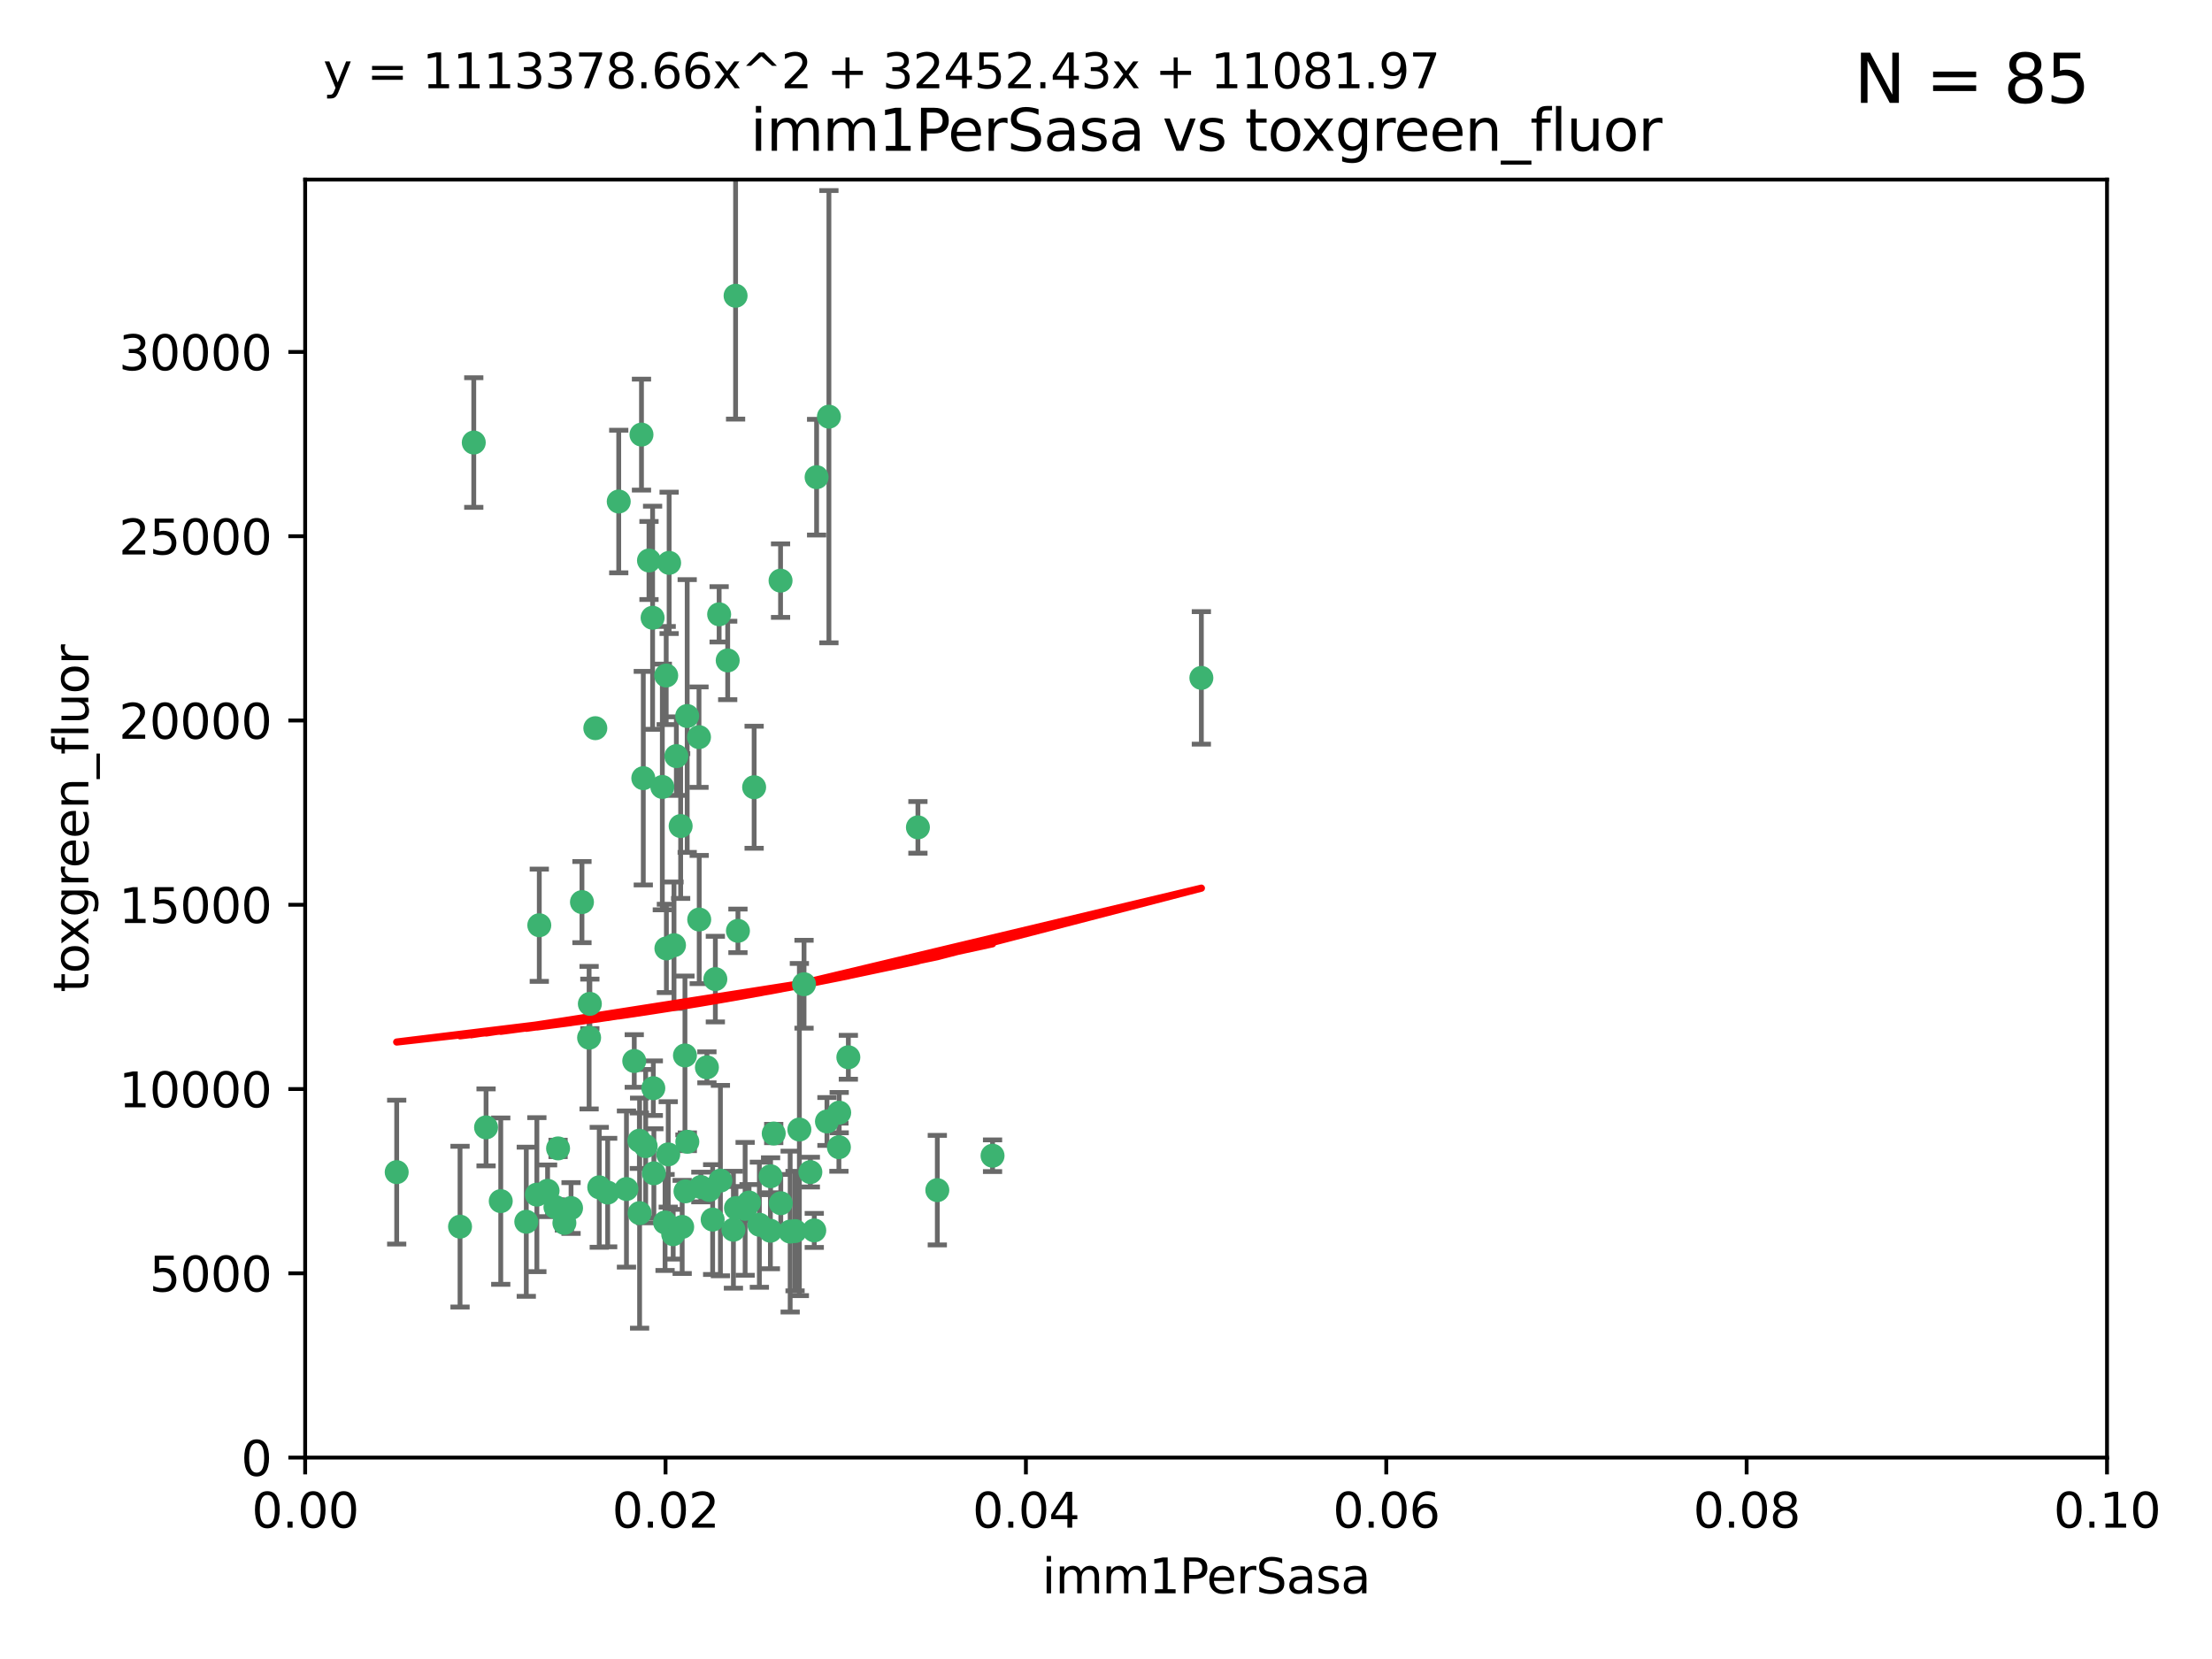 <?xml version="1.0" encoding="utf-8" standalone="no"?>
<!DOCTYPE svg PUBLIC "-//W3C//DTD SVG 1.1//EN"
  "http://www.w3.org/Graphics/SVG/1.1/DTD/svg11.dtd">
<svg xmlns:xlink="http://www.w3.org/1999/xlink" width="460.8pt" height="345.6pt" viewBox="0 0 460.8 345.6" xmlns="http://www.w3.org/2000/svg" version="1.1">
 <defs>
  <style type="text/css">*{stroke-linejoin: round; stroke-linecap: butt}</style>
 </defs>
 <g id="figure_1">
  <g id="patch_1">
   <path d="M 0 345.6 
L 460.8 345.6 
L 460.8 0 
L 0 0 
z
" style="fill: #ffffff"/>
  </g>
  <g id="axes_1">
   <g id="patch_2">
    <path d="M 63.571 303.64 
L 438.93 303.64 
L 438.93 37.411 
L 63.571 37.411 
z
" style="fill: #ffffff"/>
   </g>
   <g id="PathCollection_1">
    <defs>
     <path id="m59e270c806" d="M 0 1.118 
C 0.297 1.118 0.581 1 0.791 0.791 
C 1 0.581 1.118 0.297 1.118 0 
C 1.118 -0.297 1 -0.581 0.791 -0.791 
C 0.581 -1 0.297 -1.118 0 -1.118 
C -0.297 -1.118 -0.581 -1 -0.791 -0.791 
C -1 -0.581 -1.118 -0.297 -1.118 0 
C -1.118 0.297 -1 0.581 -0.791 0.791 
C -0.581 1 -0.297 1.118 0 1.118 
z
" style="stroke: #3cb371"/>
    </defs>
    <g clip-path="url(#pfd749615c4)">
     <use xlink:href="#m59e270c806" x="98.695" y="92.187" style="fill: #3cb371; stroke: #3cb371"/>
     <use xlink:href="#m59e270c806" x="166.523" y="235.304" style="fill: #3cb371; stroke: #3cb371"/>
     <use xlink:href="#m59e270c806" x="149.021" y="203.965" style="fill: #3cb371; stroke: #3cb371"/>
     <use xlink:href="#m59e270c806" x="124.016" y="151.693" style="fill: #3cb371; stroke: #3cb371"/>
     <use xlink:href="#m59e270c806" x="137.975" y="163.936" style="fill: #3cb371; stroke: #3cb371"/>
     <use xlink:href="#m59e270c806" x="128.894" y="104.476" style="fill: #3cb371; stroke: #3cb371"/>
     <use xlink:href="#m59e270c806" x="135.196" y="116.762" style="fill: #3cb371; stroke: #3cb371"/>
     <use xlink:href="#m59e270c806" x="153.236" y="61.614" style="fill: #3cb371; stroke: #3cb371"/>
     <use xlink:href="#m59e270c806" x="145.613" y="153.559" style="fill: #3cb371; stroke: #3cb371"/>
     <use xlink:href="#m59e270c806" x="139.392" y="117.254" style="fill: #3cb371; stroke: #3cb371"/>
     <use xlink:href="#m59e270c806" x="122.878" y="209.121" style="fill: #3cb371; stroke: #3cb371"/>
     <use xlink:href="#m59e270c806" x="143.155" y="149.16" style="fill: #3cb371; stroke: #3cb371"/>
     <use xlink:href="#m59e270c806" x="149.81" y="127.973" style="fill: #3cb371; stroke: #3cb371"/>
     <use xlink:href="#m59e270c806" x="140.407" y="196.901" style="fill: #3cb371; stroke: #3cb371"/>
     <use xlink:href="#m59e270c806" x="143.183" y="237.854" style="fill: #3cb371; stroke: #3cb371"/>
     <use xlink:href="#m59e270c806" x="151.594" y="137.58" style="fill: #3cb371; stroke: #3cb371"/>
     <use xlink:href="#m59e270c806" x="133.632" y="90.534" style="fill: #3cb371; stroke: #3cb371"/>
     <use xlink:href="#m59e270c806" x="170.113" y="99.407" style="fill: #3cb371; stroke: #3cb371"/>
     <use xlink:href="#m59e270c806" x="136.099" y="226.692" style="fill: #3cb371; stroke: #3cb371"/>
     <use xlink:href="#m59e270c806" x="160.486" y="256.385" style="fill: #3cb371; stroke: #3cb371"/>
     <use xlink:href="#m59e270c806" x="172.678" y="86.8" style="fill: #3cb371; stroke: #3cb371"/>
     <use xlink:href="#m59e270c806" x="142.801" y="248.172" style="fill: #3cb371; stroke: #3cb371"/>
     <use xlink:href="#m59e270c806" x="112.344" y="192.743" style="fill: #3cb371; stroke: #3cb371"/>
     <use xlink:href="#m59e270c806" x="118.96" y="251.655" style="fill: #3cb371; stroke: #3cb371"/>
     <use xlink:href="#m59e270c806" x="82.639" y="244.178" style="fill: #3cb371; stroke: #3cb371"/>
     <use xlink:href="#m59e270c806" x="135.948" y="128.689" style="fill: #3cb371; stroke: #3cb371"/>
     <use xlink:href="#m59e270c806" x="95.835" y="255.535" style="fill: #3cb371; stroke: #3cb371"/>
     <use xlink:href="#m59e270c806" x="121.234" y="187.922" style="fill: #3cb371; stroke: #3cb371"/>
     <use xlink:href="#m59e270c806" x="157.1" y="163.993" style="fill: #3cb371; stroke: #3cb371"/>
     <use xlink:href="#m59e270c806" x="147.752" y="247.891" style="fill: #3cb371; stroke: #3cb371"/>
     <use xlink:href="#m59e270c806" x="115.709" y="251.452" style="fill: #3cb371; stroke: #3cb371"/>
     <use xlink:href="#m59e270c806" x="160.527" y="245.034" style="fill: #3cb371; stroke: #3cb371"/>
     <use xlink:href="#m59e270c806" x="250.266" y="141.216" style="fill: #3cb371; stroke: #3cb371"/>
     <use xlink:href="#m59e270c806" x="195.26" y="247.93" style="fill: #3cb371; stroke: #3cb371"/>
     <use xlink:href="#m59e270c806" x="167.495" y="205.029" style="fill: #3cb371; stroke: #3cb371"/>
     <use xlink:href="#m59e270c806" x="174.82" y="231.782" style="fill: #3cb371; stroke: #3cb371"/>
     <use xlink:href="#m59e270c806" x="124.835" y="247.337" style="fill: #3cb371; stroke: #3cb371"/>
     <use xlink:href="#m59e270c806" x="111.839" y="248.866" style="fill: #3cb371; stroke: #3cb371"/>
     <use xlink:href="#m59e270c806" x="140.899" y="157.513" style="fill: #3cb371; stroke: #3cb371"/>
     <use xlink:href="#m59e270c806" x="153.727" y="193.912" style="fill: #3cb371; stroke: #3cb371"/>
     <use xlink:href="#m59e270c806" x="165.624" y="256.455" style="fill: #3cb371; stroke: #3cb371"/>
     <use xlink:href="#m59e270c806" x="126.589" y="248.434" style="fill: #3cb371; stroke: #3cb371"/>
     <use xlink:href="#m59e270c806" x="172.27" y="233.624" style="fill: #3cb371; stroke: #3cb371"/>
     <use xlink:href="#m59e270c806" x="142.688" y="219.87" style="fill: #3cb371; stroke: #3cb371"/>
     <use xlink:href="#m59e270c806" x="142.11" y="255.594" style="fill: #3cb371; stroke: #3cb371"/>
     <use xlink:href="#m59e270c806" x="141.792" y="172.082" style="fill: #3cb371; stroke: #3cb371"/>
     <use xlink:href="#m59e270c806" x="164.607" y="256.562" style="fill: #3cb371; stroke: #3cb371"/>
     <use xlink:href="#m59e270c806" x="101.256" y="234.855" style="fill: #3cb371; stroke: #3cb371"/>
     <use xlink:href="#m59e270c806" x="174.76" y="238.981" style="fill: #3cb371; stroke: #3cb371"/>
     <use xlink:href="#m59e270c806" x="191.219" y="172.356" style="fill: #3cb371; stroke: #3cb371"/>
     <use xlink:href="#m59e270c806" x="158.191" y="255.131" style="fill: #3cb371; stroke: #3cb371"/>
     <use xlink:href="#m59e270c806" x="133.241" y="252.714" style="fill: #3cb371; stroke: #3cb371"/>
     <use xlink:href="#m59e270c806" x="161.18" y="236.134" style="fill: #3cb371; stroke: #3cb371"/>
     <use xlink:href="#m59e270c806" x="134.507" y="238.765" style="fill: #3cb371; stroke: #3cb371"/>
     <use xlink:href="#m59e270c806" x="139.208" y="240.483" style="fill: #3cb371; stroke: #3cb371"/>
     <use xlink:href="#m59e270c806" x="145.66" y="191.554" style="fill: #3cb371; stroke: #3cb371"/>
     <use xlink:href="#m59e270c806" x="114.073" y="248.063" style="fill: #3cb371; stroke: #3cb371"/>
     <use xlink:href="#m59e270c806" x="147.264" y="222.343" style="fill: #3cb371; stroke: #3cb371"/>
     <use xlink:href="#m59e270c806" x="130.503" y="247.697" style="fill: #3cb371; stroke: #3cb371"/>
     <use xlink:href="#m59e270c806" x="168.811" y="244.17" style="fill: #3cb371; stroke: #3cb371"/>
     <use xlink:href="#m59e270c806" x="109.635" y="254.514" style="fill: #3cb371; stroke: #3cb371"/>
     <use xlink:href="#m59e270c806" x="136.214" y="244.423" style="fill: #3cb371; stroke: #3cb371"/>
     <use xlink:href="#m59e270c806" x="122.722" y="216.17" style="fill: #3cb371; stroke: #3cb371"/>
     <use xlink:href="#m59e270c806" x="152.785" y="256.174" style="fill: #3cb371; stroke: #3cb371"/>
     <use xlink:href="#m59e270c806" x="134.01" y="162.105" style="fill: #3cb371; stroke: #3cb371"/>
     <use xlink:href="#m59e270c806" x="138.544" y="254.661" style="fill: #3cb371; stroke: #3cb371"/>
     <use xlink:href="#m59e270c806" x="138.782" y="140.722" style="fill: #3cb371; stroke: #3cb371"/>
     <use xlink:href="#m59e270c806" x="138.822" y="197.571" style="fill: #3cb371; stroke: #3cb371"/>
     <use xlink:href="#m59e270c806" x="117.573" y="254.764" style="fill: #3cb371; stroke: #3cb371"/>
     <use xlink:href="#m59e270c806" x="133.193" y="237.633" style="fill: #3cb371; stroke: #3cb371"/>
     <use xlink:href="#m59e270c806" x="162.65" y="250.652" style="fill: #3cb371; stroke: #3cb371"/>
     <use xlink:href="#m59e270c806" x="140.239" y="257.112" style="fill: #3cb371; stroke: #3cb371"/>
     <use xlink:href="#m59e270c806" x="148.459" y="254.057" style="fill: #3cb371; stroke: #3cb371"/>
     <use xlink:href="#m59e270c806" x="104.316" y="250.216" style="fill: #3cb371; stroke: #3cb371"/>
     <use xlink:href="#m59e270c806" x="132.127" y="221.023" style="fill: #3cb371; stroke: #3cb371"/>
     <use xlink:href="#m59e270c806" x="162.604" y="120.958" style="fill: #3cb371; stroke: #3cb371"/>
     <use xlink:href="#m59e270c806" x="150.075" y="245.94" style="fill: #3cb371; stroke: #3cb371"/>
     <use xlink:href="#m59e270c806" x="116.256" y="239.234" style="fill: #3cb371; stroke: #3cb371"/>
     <use xlink:href="#m59e270c806" x="156.045" y="250.509" style="fill: #3cb371; stroke: #3cb371"/>
     <use xlink:href="#m59e270c806" x="176.726" y="220.252" style="fill: #3cb371; stroke: #3cb371"/>
     <use xlink:href="#m59e270c806" x="169.626" y="256.316" style="fill: #3cb371; stroke: #3cb371"/>
     <use xlink:href="#m59e270c806" x="206.766" y="240.757" style="fill: #3cb371; stroke: #3cb371"/>
     <use xlink:href="#m59e270c806" x="155.225" y="251.825" style="fill: #3cb371; stroke: #3cb371"/>
     <use xlink:href="#m59e270c806" x="153.316" y="251.653" style="fill: #3cb371; stroke: #3cb371"/>
     <use xlink:href="#m59e270c806" x="146.002" y="247.276" style="fill: #3cb371; stroke: #3cb371"/>
    </g>
   </g>
   <g id="matplotlib.axis_1">
    <g id="xtick_1">
     <g id="line2d_1">
      <defs>
       <path id="mc2cc3dac1b" d="M 0 0 
L 0 3.5 
" style="stroke: #000000; stroke-width: 0.8"/>
      </defs>
      <g>
       <use xlink:href="#mc2cc3dac1b" x="63.571" y="303.64" style="stroke: #000000; stroke-width: 0.8"/>
      </g>
     </g>
     <g id="text_1">
      <!-- 0.00 -->
      <g transform="translate(52.438 318.238)scale(0.1 -0.1)">
       <defs>
        <path id="DejaVuSans-30" d="M 2034 4250 
Q 1547 4250 1301 3770 
Q 1056 3291 1056 2328 
Q 1056 1369 1301 889 
Q 1547 409 2034 409 
Q 2525 409 2770 889 
Q 3016 1369 3016 2328 
Q 3016 3291 2770 3770 
Q 2525 4250 2034 4250 
z
M 2034 4750 
Q 2819 4750 3233 4129 
Q 3647 3509 3647 2328 
Q 3647 1150 3233 529 
Q 2819 -91 2034 -91 
Q 1250 -91 836 529 
Q 422 1150 422 2328 
Q 422 3509 836 4129 
Q 1250 4750 2034 4750 
z
" transform="scale(0.016)"/>
        <path id="DejaVuSans-2e" d="M 684 794 
L 1344 794 
L 1344 0 
L 684 0 
L 684 794 
z
" transform="scale(0.016)"/>
       </defs>
       <use xlink:href="#DejaVuSans-30"/>
       <use xlink:href="#DejaVuSans-2e" x="63.623"/>
       <use xlink:href="#DejaVuSans-30" x="95.41"/>
       <use xlink:href="#DejaVuSans-30" x="159.033"/>
      </g>
     </g>
    </g>
    <g id="xtick_2">
     <g id="line2d_2">
      <g>
       <use xlink:href="#mc2cc3dac1b" x="138.643" y="303.64" style="stroke: #000000; stroke-width: 0.8"/>
      </g>
     </g>
     <g id="text_2">
      <!-- 0.02 -->
      <g transform="translate(127.51 318.238)scale(0.1 -0.1)">
       <defs>
        <path id="DejaVuSans-32" d="M 1228 531 
L 3431 531 
L 3431 0 
L 469 0 
L 469 531 
Q 828 903 1448 1529 
Q 2069 2156 2228 2338 
Q 2531 2678 2651 2914 
Q 2772 3150 2772 3378 
Q 2772 3750 2511 3984 
Q 2250 4219 1831 4219 
Q 1534 4219 1204 4116 
Q 875 4013 500 3803 
L 500 4441 
Q 881 4594 1212 4672 
Q 1544 4750 1819 4750 
Q 2544 4750 2975 4387 
Q 3406 4025 3406 3419 
Q 3406 3131 3298 2873 
Q 3191 2616 2906 2266 
Q 2828 2175 2409 1742 
Q 1991 1309 1228 531 
z
" transform="scale(0.016)"/>
       </defs>
       <use xlink:href="#DejaVuSans-30"/>
       <use xlink:href="#DejaVuSans-2e" x="63.623"/>
       <use xlink:href="#DejaVuSans-30" x="95.41"/>
       <use xlink:href="#DejaVuSans-32" x="159.033"/>
      </g>
     </g>
    </g>
    <g id="xtick_3">
     <g id="line2d_3">
      <g>
       <use xlink:href="#mc2cc3dac1b" x="213.715" y="303.64" style="stroke: #000000; stroke-width: 0.8"/>
      </g>
     </g>
     <g id="text_3">
      <!-- 0.04 -->
      <g transform="translate(202.582 318.238)scale(0.1 -0.1)">
       <defs>
        <path id="DejaVuSans-34" d="M 2419 4116 
L 825 1625 
L 2419 1625 
L 2419 4116 
z
M 2253 4666 
L 3047 4666 
L 3047 1625 
L 3713 1625 
L 3713 1100 
L 3047 1100 
L 3047 0 
L 2419 0 
L 2419 1100 
L 313 1100 
L 313 1709 
L 2253 4666 
z
" transform="scale(0.016)"/>
       </defs>
       <use xlink:href="#DejaVuSans-30"/>
       <use xlink:href="#DejaVuSans-2e" x="63.623"/>
       <use xlink:href="#DejaVuSans-30" x="95.41"/>
       <use xlink:href="#DejaVuSans-34" x="159.033"/>
      </g>
     </g>
    </g>
    <g id="xtick_4">
     <g id="line2d_4">
      <g>
       <use xlink:href="#mc2cc3dac1b" x="288.786" y="303.64" style="stroke: #000000; stroke-width: 0.8"/>
      </g>
     </g>
     <g id="text_4">
      <!-- 0.06 -->
      <g transform="translate(277.654 318.238)scale(0.1 -0.1)">
       <defs>
        <path id="DejaVuSans-36" d="M 2113 2584 
Q 1688 2584 1439 2293 
Q 1191 2003 1191 1497 
Q 1191 994 1439 701 
Q 1688 409 2113 409 
Q 2538 409 2786 701 
Q 3034 994 3034 1497 
Q 3034 2003 2786 2293 
Q 2538 2584 2113 2584 
z
M 3366 4563 
L 3366 3988 
Q 3128 4100 2886 4159 
Q 2644 4219 2406 4219 
Q 1781 4219 1451 3797 
Q 1122 3375 1075 2522 
Q 1259 2794 1537 2939 
Q 1816 3084 2150 3084 
Q 2853 3084 3261 2657 
Q 3669 2231 3669 1497 
Q 3669 778 3244 343 
Q 2819 -91 2113 -91 
Q 1303 -91 875 529 
Q 447 1150 447 2328 
Q 447 3434 972 4092 
Q 1497 4750 2381 4750 
Q 2619 4750 2861 4703 
Q 3103 4656 3366 4563 
z
" transform="scale(0.016)"/>
       </defs>
       <use xlink:href="#DejaVuSans-30"/>
       <use xlink:href="#DejaVuSans-2e" x="63.623"/>
       <use xlink:href="#DejaVuSans-30" x="95.41"/>
       <use xlink:href="#DejaVuSans-36" x="159.033"/>
      </g>
     </g>
    </g>
    <g id="xtick_5">
     <g id="line2d_5">
      <g>
       <use xlink:href="#mc2cc3dac1b" x="363.858" y="303.64" style="stroke: #000000; stroke-width: 0.8"/>
      </g>
     </g>
     <g id="text_5">
      <!-- 0.08 -->
      <g transform="translate(352.725 318.238)scale(0.1 -0.1)">
       <defs>
        <path id="DejaVuSans-38" d="M 2034 2216 
Q 1584 2216 1326 1975 
Q 1069 1734 1069 1313 
Q 1069 891 1326 650 
Q 1584 409 2034 409 
Q 2484 409 2743 651 
Q 3003 894 3003 1313 
Q 3003 1734 2745 1975 
Q 2488 2216 2034 2216 
z
M 1403 2484 
Q 997 2584 770 2862 
Q 544 3141 544 3541 
Q 544 4100 942 4425 
Q 1341 4750 2034 4750 
Q 2731 4750 3128 4425 
Q 3525 4100 3525 3541 
Q 3525 3141 3298 2862 
Q 3072 2584 2669 2484 
Q 3125 2378 3379 2068 
Q 3634 1759 3634 1313 
Q 3634 634 3220 271 
Q 2806 -91 2034 -91 
Q 1263 -91 848 271 
Q 434 634 434 1313 
Q 434 1759 690 2068 
Q 947 2378 1403 2484 
z
M 1172 3481 
Q 1172 3119 1398 2916 
Q 1625 2713 2034 2713 
Q 2441 2713 2670 2916 
Q 2900 3119 2900 3481 
Q 2900 3844 2670 4047 
Q 2441 4250 2034 4250 
Q 1625 4250 1398 4047 
Q 1172 3844 1172 3481 
z
" transform="scale(0.016)"/>
       </defs>
       <use xlink:href="#DejaVuSans-30"/>
       <use xlink:href="#DejaVuSans-2e" x="63.623"/>
       <use xlink:href="#DejaVuSans-30" x="95.41"/>
       <use xlink:href="#DejaVuSans-38" x="159.033"/>
      </g>
     </g>
    </g>
    <g id="xtick_6">
     <g id="line2d_6">
      <g>
       <use xlink:href="#mc2cc3dac1b" x="438.93" y="303.64" style="stroke: #000000; stroke-width: 0.8"/>
      </g>
     </g>
     <g id="text_6">
      <!-- 0.10 -->
      <g transform="translate(427.797 318.238)scale(0.1 -0.1)">
       <defs>
        <path id="DejaVuSans-31" d="M 794 531 
L 1825 531 
L 1825 4091 
L 703 3866 
L 703 4441 
L 1819 4666 
L 2450 4666 
L 2450 531 
L 3481 531 
L 3481 0 
L 794 0 
L 794 531 
z
" transform="scale(0.016)"/>
       </defs>
       <use xlink:href="#DejaVuSans-30"/>
       <use xlink:href="#DejaVuSans-2e" x="63.623"/>
       <use xlink:href="#DejaVuSans-31" x="95.41"/>
       <use xlink:href="#DejaVuSans-30" x="159.033"/>
      </g>
     </g>
    </g>
    <g id="text_7">
     <!-- imm1PerSasa -->
     <g transform="translate(217.067 331.917)scale(0.1 -0.1)">
      <defs>
       <path id="DejaVuSans-69" d="M 603 3500 
L 1178 3500 
L 1178 0 
L 603 0 
L 603 3500 
z
M 603 4863 
L 1178 4863 
L 1178 4134 
L 603 4134 
L 603 4863 
z
" transform="scale(0.016)"/>
       <path id="DejaVuSans-6d" d="M 3328 2828 
Q 3544 3216 3844 3400 
Q 4144 3584 4550 3584 
Q 5097 3584 5394 3201 
Q 5691 2819 5691 2113 
L 5691 0 
L 5113 0 
L 5113 2094 
Q 5113 2597 4934 2840 
Q 4756 3084 4391 3084 
Q 3944 3084 3684 2787 
Q 3425 2491 3425 1978 
L 3425 0 
L 2847 0 
L 2847 2094 
Q 2847 2600 2669 2842 
Q 2491 3084 2119 3084 
Q 1678 3084 1418 2786 
Q 1159 2488 1159 1978 
L 1159 0 
L 581 0 
L 581 3500 
L 1159 3500 
L 1159 2956 
Q 1356 3278 1631 3431 
Q 1906 3584 2284 3584 
Q 2666 3584 2933 3390 
Q 3200 3197 3328 2828 
z
" transform="scale(0.016)"/>
       <path id="DejaVuSans-50" d="M 1259 4147 
L 1259 2394 
L 2053 2394 
Q 2494 2394 2734 2622 
Q 2975 2850 2975 3272 
Q 2975 3691 2734 3919 
Q 2494 4147 2053 4147 
L 1259 4147 
z
M 628 4666 
L 2053 4666 
Q 2838 4666 3239 4311 
Q 3641 3956 3641 3272 
Q 3641 2581 3239 2228 
Q 2838 1875 2053 1875 
L 1259 1875 
L 1259 0 
L 628 0 
L 628 4666 
z
" transform="scale(0.016)"/>
       <path id="DejaVuSans-65" d="M 3597 1894 
L 3597 1613 
L 953 1613 
Q 991 1019 1311 708 
Q 1631 397 2203 397 
Q 2534 397 2845 478 
Q 3156 559 3463 722 
L 3463 178 
Q 3153 47 2828 -22 
Q 2503 -91 2169 -91 
Q 1331 -91 842 396 
Q 353 884 353 1716 
Q 353 2575 817 3079 
Q 1281 3584 2069 3584 
Q 2775 3584 3186 3129 
Q 3597 2675 3597 1894 
z
M 3022 2063 
Q 3016 2534 2758 2815 
Q 2500 3097 2075 3097 
Q 1594 3097 1305 2825 
Q 1016 2553 972 2059 
L 3022 2063 
z
" transform="scale(0.016)"/>
       <path id="DejaVuSans-72" d="M 2631 2963 
Q 2534 3019 2420 3045 
Q 2306 3072 2169 3072 
Q 1681 3072 1420 2755 
Q 1159 2438 1159 1844 
L 1159 0 
L 581 0 
L 581 3500 
L 1159 3500 
L 1159 2956 
Q 1341 3275 1631 3429 
Q 1922 3584 2338 3584 
Q 2397 3584 2469 3576 
Q 2541 3569 2628 3553 
L 2631 2963 
z
" transform="scale(0.016)"/>
       <path id="DejaVuSans-53" d="M 3425 4513 
L 3425 3897 
Q 3066 4069 2747 4153 
Q 2428 4238 2131 4238 
Q 1616 4238 1336 4038 
Q 1056 3838 1056 3469 
Q 1056 3159 1242 3001 
Q 1428 2844 1947 2747 
L 2328 2669 
Q 3034 2534 3370 2195 
Q 3706 1856 3706 1288 
Q 3706 609 3251 259 
Q 2797 -91 1919 -91 
Q 1588 -91 1214 -16 
Q 841 59 441 206 
L 441 856 
Q 825 641 1194 531 
Q 1563 422 1919 422 
Q 2459 422 2753 634 
Q 3047 847 3047 1241 
Q 3047 1584 2836 1778 
Q 2625 1972 2144 2069 
L 1759 2144 
Q 1053 2284 737 2584 
Q 422 2884 422 3419 
Q 422 4038 858 4394 
Q 1294 4750 2059 4750 
Q 2388 4750 2728 4690 
Q 3069 4631 3425 4513 
z
" transform="scale(0.016)"/>
       <path id="DejaVuSans-61" d="M 2194 1759 
Q 1497 1759 1228 1600 
Q 959 1441 959 1056 
Q 959 750 1161 570 
Q 1363 391 1709 391 
Q 2188 391 2477 730 
Q 2766 1069 2766 1631 
L 2766 1759 
L 2194 1759 
z
M 3341 1997 
L 3341 0 
L 2766 0 
L 2766 531 
Q 2569 213 2275 61 
Q 1981 -91 1556 -91 
Q 1019 -91 701 211 
Q 384 513 384 1019 
Q 384 1609 779 1909 
Q 1175 2209 1959 2209 
L 2766 2209 
L 2766 2266 
Q 2766 2663 2505 2880 
Q 2244 3097 1772 3097 
Q 1472 3097 1187 3025 
Q 903 2953 641 2809 
L 641 3341 
Q 956 3463 1253 3523 
Q 1550 3584 1831 3584 
Q 2591 3584 2966 3190 
Q 3341 2797 3341 1997 
z
" transform="scale(0.016)"/>
       <path id="DejaVuSans-73" d="M 2834 3397 
L 2834 2853 
Q 2591 2978 2328 3040 
Q 2066 3103 1784 3103 
Q 1356 3103 1142 2972 
Q 928 2841 928 2578 
Q 928 2378 1081 2264 
Q 1234 2150 1697 2047 
L 1894 2003 
Q 2506 1872 2764 1633 
Q 3022 1394 3022 966 
Q 3022 478 2636 193 
Q 2250 -91 1575 -91 
Q 1294 -91 989 -36 
Q 684 19 347 128 
L 347 722 
Q 666 556 975 473 
Q 1284 391 1588 391 
Q 1994 391 2212 530 
Q 2431 669 2431 922 
Q 2431 1156 2273 1281 
Q 2116 1406 1581 1522 
L 1381 1569 
Q 847 1681 609 1914 
Q 372 2147 372 2553 
Q 372 3047 722 3315 
Q 1072 3584 1716 3584 
Q 2034 3584 2315 3537 
Q 2597 3491 2834 3397 
z
" transform="scale(0.016)"/>
      </defs>
      <use xlink:href="#DejaVuSans-69"/>
      <use xlink:href="#DejaVuSans-6d" x="27.783"/>
      <use xlink:href="#DejaVuSans-6d" x="125.195"/>
      <use xlink:href="#DejaVuSans-31" x="222.607"/>
      <use xlink:href="#DejaVuSans-50" x="286.23"/>
      <use xlink:href="#DejaVuSans-65" x="342.908"/>
      <use xlink:href="#DejaVuSans-72" x="404.432"/>
      <use xlink:href="#DejaVuSans-53" x="445.545"/>
      <use xlink:href="#DejaVuSans-61" x="509.021"/>
      <use xlink:href="#DejaVuSans-73" x="570.301"/>
      <use xlink:href="#DejaVuSans-61" x="622.4"/>
     </g>
    </g>
   </g>
   <g id="matplotlib.axis_2">
    <g id="ytick_1">
     <g id="line2d_7">
      <defs>
       <path id="mfbcdcf44ed" d="M 0 0 
L -3.5 0 
" style="stroke: #000000; stroke-width: 0.8"/>
      </defs>
      <g>
       <use xlink:href="#mfbcdcf44ed" x="63.571" y="303.64" style="stroke: #000000; stroke-width: 0.8"/>
      </g>
     </g>
     <g id="text_8">
      <!-- 0 -->
      <g transform="translate(50.209 307.439)scale(0.1 -0.1)">
       <use xlink:href="#DejaVuSans-30"/>
      </g>
     </g>
    </g>
    <g id="ytick_2">
     <g id="line2d_8">
      <g>
       <use xlink:href="#mfbcdcf44ed" x="63.571" y="265.253" style="stroke: #000000; stroke-width: 0.8"/>
      </g>
     </g>
     <g id="text_9">
      <!-- 5000 -->
      <g transform="translate(31.121 269.052)scale(0.1 -0.1)">
       <defs>
        <path id="DejaVuSans-35" d="M 691 4666 
L 3169 4666 
L 3169 4134 
L 1269 4134 
L 1269 2991 
Q 1406 3038 1543 3061 
Q 1681 3084 1819 3084 
Q 2600 3084 3056 2656 
Q 3513 2228 3513 1497 
Q 3513 744 3044 326 
Q 2575 -91 1722 -91 
Q 1428 -91 1123 -41 
Q 819 9 494 109 
L 494 744 
Q 775 591 1075 516 
Q 1375 441 1709 441 
Q 2250 441 2565 725 
Q 2881 1009 2881 1497 
Q 2881 1984 2565 2268 
Q 2250 2553 1709 2553 
Q 1456 2553 1204 2497 
Q 953 2441 691 2322 
L 691 4666 
z
" transform="scale(0.016)"/>
       </defs>
       <use xlink:href="#DejaVuSans-35"/>
       <use xlink:href="#DejaVuSans-30" x="63.623"/>
       <use xlink:href="#DejaVuSans-30" x="127.246"/>
       <use xlink:href="#DejaVuSans-30" x="190.869"/>
      </g>
     </g>
    </g>
    <g id="ytick_3">
     <g id="line2d_9">
      <g>
       <use xlink:href="#mfbcdcf44ed" x="63.571" y="226.866" style="stroke: #000000; stroke-width: 0.8"/>
      </g>
     </g>
     <g id="text_10">
      <!-- 10000 -->
      <g transform="translate(24.759 230.665)scale(0.1 -0.1)">
       <use xlink:href="#DejaVuSans-31"/>
       <use xlink:href="#DejaVuSans-30" x="63.623"/>
       <use xlink:href="#DejaVuSans-30" x="127.246"/>
       <use xlink:href="#DejaVuSans-30" x="190.869"/>
       <use xlink:href="#DejaVuSans-30" x="254.492"/>
      </g>
     </g>
    </g>
    <g id="ytick_4">
     <g id="line2d_10">
      <g>
       <use xlink:href="#mfbcdcf44ed" x="63.571" y="188.479" style="stroke: #000000; stroke-width: 0.8"/>
      </g>
     </g>
     <g id="text_11">
      <!-- 15000 -->
      <g transform="translate(24.759 192.278)scale(0.1 -0.1)">
       <use xlink:href="#DejaVuSans-31"/>
       <use xlink:href="#DejaVuSans-35" x="63.623"/>
       <use xlink:href="#DejaVuSans-30" x="127.246"/>
       <use xlink:href="#DejaVuSans-30" x="190.869"/>
       <use xlink:href="#DejaVuSans-30" x="254.492"/>
      </g>
     </g>
    </g>
    <g id="ytick_5">
     <g id="line2d_11">
      <g>
       <use xlink:href="#mfbcdcf44ed" x="63.571" y="150.092" style="stroke: #000000; stroke-width: 0.8"/>
      </g>
     </g>
     <g id="text_12">
      <!-- 20000 -->
      <g transform="translate(24.759 153.891)scale(0.1 -0.1)">
       <use xlink:href="#DejaVuSans-32"/>
       <use xlink:href="#DejaVuSans-30" x="63.623"/>
       <use xlink:href="#DejaVuSans-30" x="127.246"/>
       <use xlink:href="#DejaVuSans-30" x="190.869"/>
       <use xlink:href="#DejaVuSans-30" x="254.492"/>
      </g>
     </g>
    </g>
    <g id="ytick_6">
     <g id="line2d_12">
      <g>
       <use xlink:href="#mfbcdcf44ed" x="63.571" y="111.705" style="stroke: #000000; stroke-width: 0.8"/>
      </g>
     </g>
     <g id="text_13">
      <!-- 25000 -->
      <g transform="translate(24.759 115.504)scale(0.1 -0.1)">
       <use xlink:href="#DejaVuSans-32"/>
       <use xlink:href="#DejaVuSans-35" x="63.623"/>
       <use xlink:href="#DejaVuSans-30" x="127.246"/>
       <use xlink:href="#DejaVuSans-30" x="190.869"/>
       <use xlink:href="#DejaVuSans-30" x="254.492"/>
      </g>
     </g>
    </g>
    <g id="ytick_7">
     <g id="line2d_13">
      <g>
       <use xlink:href="#mfbcdcf44ed" x="63.571" y="73.317" style="stroke: #000000; stroke-width: 0.8"/>
      </g>
     </g>
     <g id="text_14">
      <!-- 30000 -->
      <g transform="translate(24.759 77.117)scale(0.1 -0.1)">
       <defs>
        <path id="DejaVuSans-33" d="M 2597 2516 
Q 3050 2419 3304 2112 
Q 3559 1806 3559 1356 
Q 3559 666 3084 287 
Q 2609 -91 1734 -91 
Q 1441 -91 1130 -33 
Q 819 25 488 141 
L 488 750 
Q 750 597 1062 519 
Q 1375 441 1716 441 
Q 2309 441 2620 675 
Q 2931 909 2931 1356 
Q 2931 1769 2642 2001 
Q 2353 2234 1838 2234 
L 1294 2234 
L 1294 2753 
L 1863 2753 
Q 2328 2753 2575 2939 
Q 2822 3125 2822 3475 
Q 2822 3834 2567 4026 
Q 2313 4219 1838 4219 
Q 1578 4219 1281 4162 
Q 984 4106 628 3988 
L 628 4550 
Q 988 4650 1302 4700 
Q 1616 4750 1894 4750 
Q 2613 4750 3031 4423 
Q 3450 4097 3450 3541 
Q 3450 3153 3228 2886 
Q 3006 2619 2597 2516 
z
" transform="scale(0.016)"/>
       </defs>
       <use xlink:href="#DejaVuSans-33"/>
       <use xlink:href="#DejaVuSans-30" x="63.623"/>
       <use xlink:href="#DejaVuSans-30" x="127.246"/>
       <use xlink:href="#DejaVuSans-30" x="190.869"/>
       <use xlink:href="#DejaVuSans-30" x="254.492"/>
      </g>
     </g>
    </g>
    <g id="text_15">
     <!-- toxgreen_fluor -->
     <g transform="translate(18.401 206.72)rotate(-90)scale(0.1 -0.1)">
      <defs>
       <path id="DejaVuSans-74" d="M 1172 4494 
L 1172 3500 
L 2356 3500 
L 2356 3053 
L 1172 3053 
L 1172 1153 
Q 1172 725 1289 603 
Q 1406 481 1766 481 
L 2356 481 
L 2356 0 
L 1766 0 
Q 1100 0 847 248 
Q 594 497 594 1153 
L 594 3053 
L 172 3053 
L 172 3500 
L 594 3500 
L 594 4494 
L 1172 4494 
z
" transform="scale(0.016)"/>
       <path id="DejaVuSans-6f" d="M 1959 3097 
Q 1497 3097 1228 2736 
Q 959 2375 959 1747 
Q 959 1119 1226 758 
Q 1494 397 1959 397 
Q 2419 397 2687 759 
Q 2956 1122 2956 1747 
Q 2956 2369 2687 2733 
Q 2419 3097 1959 3097 
z
M 1959 3584 
Q 2709 3584 3137 3096 
Q 3566 2609 3566 1747 
Q 3566 888 3137 398 
Q 2709 -91 1959 -91 
Q 1206 -91 779 398 
Q 353 888 353 1747 
Q 353 2609 779 3096 
Q 1206 3584 1959 3584 
z
" transform="scale(0.016)"/>
       <path id="DejaVuSans-78" d="M 3513 3500 
L 2247 1797 
L 3578 0 
L 2900 0 
L 1881 1375 
L 863 0 
L 184 0 
L 1544 1831 
L 300 3500 
L 978 3500 
L 1906 2253 
L 2834 3500 
L 3513 3500 
z
" transform="scale(0.016)"/>
       <path id="DejaVuSans-67" d="M 2906 1791 
Q 2906 2416 2648 2759 
Q 2391 3103 1925 3103 
Q 1463 3103 1205 2759 
Q 947 2416 947 1791 
Q 947 1169 1205 825 
Q 1463 481 1925 481 
Q 2391 481 2648 825 
Q 2906 1169 2906 1791 
z
M 3481 434 
Q 3481 -459 3084 -895 
Q 2688 -1331 1869 -1331 
Q 1566 -1331 1297 -1286 
Q 1028 -1241 775 -1147 
L 775 -588 
Q 1028 -725 1275 -790 
Q 1522 -856 1778 -856 
Q 2344 -856 2625 -561 
Q 2906 -266 2906 331 
L 2906 616 
Q 2728 306 2450 153 
Q 2172 0 1784 0 
Q 1141 0 747 490 
Q 353 981 353 1791 
Q 353 2603 747 3093 
Q 1141 3584 1784 3584 
Q 2172 3584 2450 3431 
Q 2728 3278 2906 2969 
L 2906 3500 
L 3481 3500 
L 3481 434 
z
" transform="scale(0.016)"/>
       <path id="DejaVuSans-6e" d="M 3513 2113 
L 3513 0 
L 2938 0 
L 2938 2094 
Q 2938 2591 2744 2837 
Q 2550 3084 2163 3084 
Q 1697 3084 1428 2787 
Q 1159 2491 1159 1978 
L 1159 0 
L 581 0 
L 581 3500 
L 1159 3500 
L 1159 2956 
Q 1366 3272 1645 3428 
Q 1925 3584 2291 3584 
Q 2894 3584 3203 3211 
Q 3513 2838 3513 2113 
z
" transform="scale(0.016)"/>
       <path id="DejaVuSans-5f" d="M 3263 -1063 
L 3263 -1509 
L -63 -1509 
L -63 -1063 
L 3263 -1063 
z
" transform="scale(0.016)"/>
       <path id="DejaVuSans-66" d="M 2375 4863 
L 2375 4384 
L 1825 4384 
Q 1516 4384 1395 4259 
Q 1275 4134 1275 3809 
L 1275 3500 
L 2222 3500 
L 2222 3053 
L 1275 3053 
L 1275 0 
L 697 0 
L 697 3053 
L 147 3053 
L 147 3500 
L 697 3500 
L 697 3744 
Q 697 4328 969 4595 
Q 1241 4863 1831 4863 
L 2375 4863 
z
" transform="scale(0.016)"/>
       <path id="DejaVuSans-6c" d="M 603 4863 
L 1178 4863 
L 1178 0 
L 603 0 
L 603 4863 
z
" transform="scale(0.016)"/>
       <path id="DejaVuSans-75" d="M 544 1381 
L 544 3500 
L 1119 3500 
L 1119 1403 
Q 1119 906 1312 657 
Q 1506 409 1894 409 
Q 2359 409 2629 706 
Q 2900 1003 2900 1516 
L 2900 3500 
L 3475 3500 
L 3475 0 
L 2900 0 
L 2900 538 
Q 2691 219 2414 64 
Q 2138 -91 1772 -91 
Q 1169 -91 856 284 
Q 544 659 544 1381 
z
M 1991 3584 
L 1991 3584 
z
" transform="scale(0.016)"/>
      </defs>
      <use xlink:href="#DejaVuSans-74"/>
      <use xlink:href="#DejaVuSans-6f" x="39.209"/>
      <use xlink:href="#DejaVuSans-78" x="97.266"/>
      <use xlink:href="#DejaVuSans-67" x="156.445"/>
      <use xlink:href="#DejaVuSans-72" x="219.922"/>
      <use xlink:href="#DejaVuSans-65" x="258.785"/>
      <use xlink:href="#DejaVuSans-65" x="320.309"/>
      <use xlink:href="#DejaVuSans-6e" x="381.832"/>
      <use xlink:href="#DejaVuSans-5f" x="445.211"/>
      <use xlink:href="#DejaVuSans-66" x="495.211"/>
      <use xlink:href="#DejaVuSans-6c" x="530.416"/>
      <use xlink:href="#DejaVuSans-75" x="558.199"/>
      <use xlink:href="#DejaVuSans-6f" x="621.578"/>
      <use xlink:href="#DejaVuSans-72" x="682.76"/>
     </g>
    </g>
   </g>
   <g id="LineCollection_1">
    <path d="M 98.695 105.69 
L 98.695 78.685 
" clip-path="url(#pfd749615c4)" style="fill: none; stroke: #696969"/>
    <path d="M 166.523 269.906 
L 166.523 200.702 
" clip-path="url(#pfd749615c4)" style="fill: none; stroke: #696969"/>
    <path d="M 149.021 212.882 
L 149.021 195.047 
" clip-path="url(#pfd749615c4)" style="fill: none; stroke: #696969"/>
    <path d="M 124.016 152.217 
L 124.016 151.168 
" clip-path="url(#pfd749615c4)" style="fill: none; stroke: #696969"/>
    <path d="M 137.975 189.529 
L 137.975 138.343 
" clip-path="url(#pfd749615c4)" style="fill: none; stroke: #696969"/>
    <path d="M 128.894 119.328 
L 128.894 89.623 
" clip-path="url(#pfd749615c4)" style="fill: none; stroke: #696969"/>
    <path d="M 135.196 124.89 
L 135.196 108.635 
" clip-path="url(#pfd749615c4)" style="fill: none; stroke: #696969"/>
    <path d="M 153.236 87.306 
L 153.236 35.922 
" clip-path="url(#pfd749615c4)" style="fill: none; stroke: #696969"/>
    <path d="M 145.613 164.019 
L 145.613 143.098 
" clip-path="url(#pfd749615c4)" style="fill: none; stroke: #696969"/>
    <path d="M 139.392 131.975 
L 139.392 102.532 
" clip-path="url(#pfd749615c4)" style="fill: none; stroke: #696969"/>
    <path d="M 122.878 214.275 
L 122.878 203.967 
" clip-path="url(#pfd749615c4)" style="fill: none; stroke: #696969"/>
    <path d="M 143.155 177.569 
L 143.155 120.752 
" clip-path="url(#pfd749615c4)" style="fill: none; stroke: #696969"/>
    <path d="M 149.81 133.734 
L 149.81 122.212 
" clip-path="url(#pfd749615c4)" style="fill: none; stroke: #696969"/>
    <path d="M 140.407 210.068 
L 140.407 183.734 
" clip-path="url(#pfd749615c4)" style="fill: none; stroke: #696969"/>
    <path d="M 143.183 239.704 
L 143.183 236.004 
" clip-path="url(#pfd749615c4)" style="fill: none; stroke: #696969"/>
    <path d="M 151.594 145.75 
L 151.594 129.411 
" clip-path="url(#pfd749615c4)" style="fill: none; stroke: #696969"/>
    <path d="M 133.632 102.091 
L 133.632 78.978 
" clip-path="url(#pfd749615c4)" style="fill: none; stroke: #696969"/>
    <path d="M 170.113 111.46 
L 170.113 87.355 
" clip-path="url(#pfd749615c4)" style="fill: none; stroke: #696969"/>
    <path d="M 136.099 232.376 
L 136.099 221.008 
" clip-path="url(#pfd749615c4)" style="fill: none; stroke: #696969"/>
    <path d="M 160.486 264.301 
L 160.486 248.47 
" clip-path="url(#pfd749615c4)" style="fill: none; stroke: #696969"/>
    <path d="M 172.678 133.906 
L 172.678 39.694 
" clip-path="url(#pfd749615c4)" style="fill: none; stroke: #696969"/>
    <path d="M 142.801 248.702 
L 142.801 247.642 
" clip-path="url(#pfd749615c4)" style="fill: none; stroke: #696969"/>
    <path d="M 112.344 204.435 
L 112.344 181.052 
" clip-path="url(#pfd749615c4)" style="fill: none; stroke: #696969"/>
    <path d="M 118.96 256.945 
L 118.96 246.364 
" clip-path="url(#pfd749615c4)" style="fill: none; stroke: #696969"/>
    <path d="M 82.639 259.164 
L 82.639 229.192 
" clip-path="url(#pfd749615c4)" style="fill: none; stroke: #696969"/>
    <path d="M 135.948 151.927 
L 135.948 105.45 
" clip-path="url(#pfd749615c4)" style="fill: none; stroke: #696969"/>
    <path d="M 95.835 272.278 
L 95.835 238.793 
" clip-path="url(#pfd749615c4)" style="fill: none; stroke: #696969"/>
    <path d="M 121.234 196.374 
L 121.234 179.47 
" clip-path="url(#pfd749615c4)" style="fill: none; stroke: #696969"/>
    <path d="M 157.1 176.705 
L 157.1 151.281 
" clip-path="url(#pfd749615c4)" style="fill: none; stroke: #696969"/>
    <path d="M 147.752 248.596 
L 147.752 247.186 
" clip-path="url(#pfd749615c4)" style="fill: none; stroke: #696969"/>
    <path d="M 115.709 252.966 
L 115.709 249.939 
" clip-path="url(#pfd749615c4)" style="fill: none; stroke: #696969"/>
    <path d="M 160.527 248.879 
L 160.527 241.19 
" clip-path="url(#pfd749615c4)" style="fill: none; stroke: #696969"/>
    <path d="M 250.266 155.019 
L 250.266 127.413 
" clip-path="url(#pfd749615c4)" style="fill: none; stroke: #696969"/>
    <path d="M 195.26 259.34 
L 195.26 236.521 
" clip-path="url(#pfd749615c4)" style="fill: none; stroke: #696969"/>
    <path d="M 167.495 214.186 
L 167.495 195.873 
" clip-path="url(#pfd749615c4)" style="fill: none; stroke: #696969"/>
    <path d="M 174.82 235.981 
L 174.82 227.583 
" clip-path="url(#pfd749615c4)" style="fill: none; stroke: #696969"/>
    <path d="M 124.835 259.829 
L 124.835 234.844 
" clip-path="url(#pfd749615c4)" style="fill: none; stroke: #696969"/>
    <path d="M 111.839 264.906 
L 111.839 232.826 
" clip-path="url(#pfd749615c4)" style="fill: none; stroke: #696969"/>
    <path d="M 140.899 165.694 
L 140.899 149.332 
" clip-path="url(#pfd749615c4)" style="fill: none; stroke: #696969"/>
    <path d="M 153.727 198.445 
L 153.727 189.38 
" clip-path="url(#pfd749615c4)" style="fill: none; stroke: #696969"/>
    <path d="M 165.624 268.903 
L 165.624 244.008 
" clip-path="url(#pfd749615c4)" style="fill: none; stroke: #696969"/>
    <path d="M 126.589 259.739 
L 126.589 237.128 
" clip-path="url(#pfd749615c4)" style="fill: none; stroke: #696969"/>
    <path d="M 172.27 238.611 
L 172.27 228.638 
" clip-path="url(#pfd749615c4)" style="fill: none; stroke: #696969"/>
    <path d="M 142.688 236.411 
L 142.688 203.328 
" clip-path="url(#pfd749615c4)" style="fill: none; stroke: #696969"/>
    <path d="M 142.11 265.294 
L 142.11 245.895 
" clip-path="url(#pfd749615c4)" style="fill: none; stroke: #696969"/>
    <path d="M 141.792 187.16 
L 141.792 157.004 
" clip-path="url(#pfd749615c4)" style="fill: none; stroke: #696969"/>
    <path d="M 164.607 273.32 
L 164.607 239.805 
" clip-path="url(#pfd749615c4)" style="fill: none; stroke: #696969"/>
    <path d="M 101.256 242.872 
L 101.256 226.838 
" clip-path="url(#pfd749615c4)" style="fill: none; stroke: #696969"/>
    <path d="M 174.76 243.993 
L 174.76 233.968 
" clip-path="url(#pfd749615c4)" style="fill: none; stroke: #696969"/>
    <path d="M 191.219 177.734 
L 191.219 166.978 
" clip-path="url(#pfd749615c4)" style="fill: none; stroke: #696969"/>
    <path d="M 158.191 268.162 
L 158.191 242.1 
" clip-path="url(#pfd749615c4)" style="fill: none; stroke: #696969"/>
    <path d="M 133.241 276.679 
L 133.241 228.748 
" clip-path="url(#pfd749615c4)" style="fill: none; stroke: #696969"/>
    <path d="M 161.18 238.046 
L 161.18 234.222 
" clip-path="url(#pfd749615c4)" style="fill: none; stroke: #696969"/>
    <path d="M 134.507 254.738 
L 134.507 222.792 
" clip-path="url(#pfd749615c4)" style="fill: none; stroke: #696969"/>
    <path d="M 139.208 251.462 
L 139.208 229.504 
" clip-path="url(#pfd749615c4)" style="fill: none; stroke: #696969"/>
    <path d="M 145.66 204.905 
L 145.66 178.202 
" clip-path="url(#pfd749615c4)" style="fill: none; stroke: #696969"/>
    <path d="M 114.073 253.445 
L 114.073 242.681 
" clip-path="url(#pfd749615c4)" style="fill: none; stroke: #696969"/>
    <path d="M 147.264 225.57 
L 147.264 219.116 
" clip-path="url(#pfd749615c4)" style="fill: none; stroke: #696969"/>
    <path d="M 130.503 263.964 
L 130.503 231.431 
" clip-path="url(#pfd749615c4)" style="fill: none; stroke: #696969"/>
    <path d="M 168.811 247.273 
L 168.811 241.068 
" clip-path="url(#pfd749615c4)" style="fill: none; stroke: #696969"/>
    <path d="M 109.635 270.051 
L 109.635 238.978 
" clip-path="url(#pfd749615c4)" style="fill: none; stroke: #696969"/>
    <path d="M 136.214 253.704 
L 136.214 235.142 
" clip-path="url(#pfd749615c4)" style="fill: none; stroke: #696969"/>
    <path d="M 122.722 231.016 
L 122.722 201.324 
" clip-path="url(#pfd749615c4)" style="fill: none; stroke: #696969"/>
    <path d="M 152.785 268.35 
L 152.785 243.999 
" clip-path="url(#pfd749615c4)" style="fill: none; stroke: #696969"/>
    <path d="M 134.01 184.351 
L 134.01 139.86 
" clip-path="url(#pfd749615c4)" style="fill: none; stroke: #696969"/>
    <path d="M 138.544 264.658 
L 138.544 244.664 
" clip-path="url(#pfd749615c4)" style="fill: none; stroke: #696969"/>
    <path d="M 138.782 150.938 
L 138.782 130.506 
" clip-path="url(#pfd749615c4)" style="fill: none; stroke: #696969"/>
    <path d="M 138.822 206.772 
L 138.822 188.371 
" clip-path="url(#pfd749615c4)" style="fill: none; stroke: #696969"/>
    <path d="M 117.573 256.256 
L 117.573 253.272 
" clip-path="url(#pfd749615c4)" style="fill: none; stroke: #696969"/>
    <path d="M 133.193 243.408 
L 133.193 231.859 
" clip-path="url(#pfd749615c4)" style="fill: none; stroke: #696969"/>
    <path d="M 162.65 256.643 
L 162.65 244.66 
" clip-path="url(#pfd749615c4)" style="fill: none; stroke: #696969"/>
    <path d="M 140.239 262.288 
L 140.239 251.936 
" clip-path="url(#pfd749615c4)" style="fill: none; stroke: #696969"/>
    <path d="M 148.459 265.494 
L 148.459 242.62 
" clip-path="url(#pfd749615c4)" style="fill: none; stroke: #696969"/>
    <path d="M 104.316 267.545 
L 104.316 232.888 
" clip-path="url(#pfd749615c4)" style="fill: none; stroke: #696969"/>
    <path d="M 132.127 226.502 
L 132.127 215.543 
" clip-path="url(#pfd749615c4)" style="fill: none; stroke: #696969"/>
    <path d="M 162.604 128.612 
L 162.604 113.304 
" clip-path="url(#pfd749615c4)" style="fill: none; stroke: #696969"/>
    <path d="M 150.075 265.77 
L 150.075 226.109 
" clip-path="url(#pfd749615c4)" style="fill: none; stroke: #696969"/>
    <path d="M 116.256 240.949 
L 116.256 237.518 
" clip-path="url(#pfd749615c4)" style="fill: none; stroke: #696969"/>
    <path d="M 156.045 254.253 
L 156.045 246.765 
" clip-path="url(#pfd749615c4)" style="fill: none; stroke: #696969"/>
    <path d="M 176.726 224.823 
L 176.726 215.68 
" clip-path="url(#pfd749615c4)" style="fill: none; stroke: #696969"/>
    <path d="M 169.626 259.862 
L 169.626 252.77 
" clip-path="url(#pfd749615c4)" style="fill: none; stroke: #696969"/>
    <path d="M 206.766 244.055 
L 206.766 237.458 
" clip-path="url(#pfd749615c4)" style="fill: none; stroke: #696969"/>
    <path d="M 155.225 265.662 
L 155.225 237.988 
" clip-path="url(#pfd749615c4)" style="fill: none; stroke: #696969"/>
    <path d="M 153.316 256.138 
L 153.316 247.168 
" clip-path="url(#pfd749615c4)" style="fill: none; stroke: #696969"/>
    <path d="M 146.002 250.367 
L 146.002 244.184 
" clip-path="url(#pfd749615c4)" style="fill: none; stroke: #696969"/>
   </g>
   <g id="line2d_14">
    <defs>
     <path id="m789b34e3dd" d="M 2 0 
L -2 -0 
" style="stroke: #696969"/>
    </defs>
    <g clip-path="url(#pfd749615c4)">
     <use xlink:href="#m789b34e3dd" x="98.695" y="105.69" style="fill: #696969; stroke: #696969"/>
     <use xlink:href="#m789b34e3dd" x="166.523" y="269.906" style="fill: #696969; stroke: #696969"/>
     <use xlink:href="#m789b34e3dd" x="149.021" y="212.882" style="fill: #696969; stroke: #696969"/>
     <use xlink:href="#m789b34e3dd" x="124.016" y="152.217" style="fill: #696969; stroke: #696969"/>
     <use xlink:href="#m789b34e3dd" x="137.975" y="189.529" style="fill: #696969; stroke: #696969"/>
     <use xlink:href="#m789b34e3dd" x="128.894" y="119.328" style="fill: #696969; stroke: #696969"/>
     <use xlink:href="#m789b34e3dd" x="135.196" y="124.89" style="fill: #696969; stroke: #696969"/>
     <use xlink:href="#m789b34e3dd" x="153.236" y="87.306" style="fill: #696969; stroke: #696969"/>
     <use xlink:href="#m789b34e3dd" x="145.613" y="164.019" style="fill: #696969; stroke: #696969"/>
     <use xlink:href="#m789b34e3dd" x="139.392" y="131.975" style="fill: #696969; stroke: #696969"/>
     <use xlink:href="#m789b34e3dd" x="122.878" y="214.275" style="fill: #696969; stroke: #696969"/>
     <use xlink:href="#m789b34e3dd" x="143.155" y="177.569" style="fill: #696969; stroke: #696969"/>
     <use xlink:href="#m789b34e3dd" x="149.81" y="133.734" style="fill: #696969; stroke: #696969"/>
     <use xlink:href="#m789b34e3dd" x="140.407" y="210.068" style="fill: #696969; stroke: #696969"/>
     <use xlink:href="#m789b34e3dd" x="143.183" y="239.704" style="fill: #696969; stroke: #696969"/>
     <use xlink:href="#m789b34e3dd" x="151.594" y="145.75" style="fill: #696969; stroke: #696969"/>
     <use xlink:href="#m789b34e3dd" x="133.632" y="102.091" style="fill: #696969; stroke: #696969"/>
     <use xlink:href="#m789b34e3dd" x="170.113" y="111.46" style="fill: #696969; stroke: #696969"/>
     <use xlink:href="#m789b34e3dd" x="136.099" y="232.376" style="fill: #696969; stroke: #696969"/>
     <use xlink:href="#m789b34e3dd" x="160.486" y="264.301" style="fill: #696969; stroke: #696969"/>
     <use xlink:href="#m789b34e3dd" x="172.678" y="133.906" style="fill: #696969; stroke: #696969"/>
     <use xlink:href="#m789b34e3dd" x="142.801" y="248.702" style="fill: #696969; stroke: #696969"/>
     <use xlink:href="#m789b34e3dd" x="112.344" y="204.435" style="fill: #696969; stroke: #696969"/>
     <use xlink:href="#m789b34e3dd" x="118.96" y="256.945" style="fill: #696969; stroke: #696969"/>
     <use xlink:href="#m789b34e3dd" x="82.639" y="259.164" style="fill: #696969; stroke: #696969"/>
     <use xlink:href="#m789b34e3dd" x="135.948" y="151.927" style="fill: #696969; stroke: #696969"/>
     <use xlink:href="#m789b34e3dd" x="95.835" y="272.278" style="fill: #696969; stroke: #696969"/>
     <use xlink:href="#m789b34e3dd" x="121.234" y="196.374" style="fill: #696969; stroke: #696969"/>
     <use xlink:href="#m789b34e3dd" x="157.1" y="176.705" style="fill: #696969; stroke: #696969"/>
     <use xlink:href="#m789b34e3dd" x="147.752" y="248.596" style="fill: #696969; stroke: #696969"/>
     <use xlink:href="#m789b34e3dd" x="115.709" y="252.966" style="fill: #696969; stroke: #696969"/>
     <use xlink:href="#m789b34e3dd" x="160.527" y="248.879" style="fill: #696969; stroke: #696969"/>
     <use xlink:href="#m789b34e3dd" x="250.266" y="155.019" style="fill: #696969; stroke: #696969"/>
     <use xlink:href="#m789b34e3dd" x="195.26" y="259.34" style="fill: #696969; stroke: #696969"/>
     <use xlink:href="#m789b34e3dd" x="167.495" y="214.186" style="fill: #696969; stroke: #696969"/>
     <use xlink:href="#m789b34e3dd" x="174.82" y="235.981" style="fill: #696969; stroke: #696969"/>
     <use xlink:href="#m789b34e3dd" x="124.835" y="259.829" style="fill: #696969; stroke: #696969"/>
     <use xlink:href="#m789b34e3dd" x="111.839" y="264.906" style="fill: #696969; stroke: #696969"/>
     <use xlink:href="#m789b34e3dd" x="140.899" y="165.694" style="fill: #696969; stroke: #696969"/>
     <use xlink:href="#m789b34e3dd" x="153.727" y="198.445" style="fill: #696969; stroke: #696969"/>
     <use xlink:href="#m789b34e3dd" x="165.624" y="268.903" style="fill: #696969; stroke: #696969"/>
     <use xlink:href="#m789b34e3dd" x="126.589" y="259.739" style="fill: #696969; stroke: #696969"/>
     <use xlink:href="#m789b34e3dd" x="172.27" y="238.611" style="fill: #696969; stroke: #696969"/>
     <use xlink:href="#m789b34e3dd" x="142.688" y="236.411" style="fill: #696969; stroke: #696969"/>
     <use xlink:href="#m789b34e3dd" x="142.11" y="265.294" style="fill: #696969; stroke: #696969"/>
     <use xlink:href="#m789b34e3dd" x="141.792" y="187.16" style="fill: #696969; stroke: #696969"/>
     <use xlink:href="#m789b34e3dd" x="164.607" y="273.32" style="fill: #696969; stroke: #696969"/>
     <use xlink:href="#m789b34e3dd" x="101.256" y="242.872" style="fill: #696969; stroke: #696969"/>
     <use xlink:href="#m789b34e3dd" x="174.76" y="243.993" style="fill: #696969; stroke: #696969"/>
     <use xlink:href="#m789b34e3dd" x="191.219" y="177.734" style="fill: #696969; stroke: #696969"/>
     <use xlink:href="#m789b34e3dd" x="158.191" y="268.162" style="fill: #696969; stroke: #696969"/>
     <use xlink:href="#m789b34e3dd" x="133.241" y="276.679" style="fill: #696969; stroke: #696969"/>
     <use xlink:href="#m789b34e3dd" x="161.18" y="238.046" style="fill: #696969; stroke: #696969"/>
     <use xlink:href="#m789b34e3dd" x="134.507" y="254.738" style="fill: #696969; stroke: #696969"/>
     <use xlink:href="#m789b34e3dd" x="139.208" y="251.462" style="fill: #696969; stroke: #696969"/>
     <use xlink:href="#m789b34e3dd" x="145.66" y="204.905" style="fill: #696969; stroke: #696969"/>
     <use xlink:href="#m789b34e3dd" x="114.073" y="253.445" style="fill: #696969; stroke: #696969"/>
     <use xlink:href="#m789b34e3dd" x="147.264" y="225.57" style="fill: #696969; stroke: #696969"/>
     <use xlink:href="#m789b34e3dd" x="130.503" y="263.964" style="fill: #696969; stroke: #696969"/>
     <use xlink:href="#m789b34e3dd" x="168.811" y="247.273" style="fill: #696969; stroke: #696969"/>
     <use xlink:href="#m789b34e3dd" x="109.635" y="270.051" style="fill: #696969; stroke: #696969"/>
     <use xlink:href="#m789b34e3dd" x="136.214" y="253.704" style="fill: #696969; stroke: #696969"/>
     <use xlink:href="#m789b34e3dd" x="122.722" y="231.016" style="fill: #696969; stroke: #696969"/>
     <use xlink:href="#m789b34e3dd" x="152.785" y="268.35" style="fill: #696969; stroke: #696969"/>
     <use xlink:href="#m789b34e3dd" x="134.01" y="184.351" style="fill: #696969; stroke: #696969"/>
     <use xlink:href="#m789b34e3dd" x="138.544" y="264.658" style="fill: #696969; stroke: #696969"/>
     <use xlink:href="#m789b34e3dd" x="138.782" y="150.938" style="fill: #696969; stroke: #696969"/>
     <use xlink:href="#m789b34e3dd" x="138.822" y="206.772" style="fill: #696969; stroke: #696969"/>
     <use xlink:href="#m789b34e3dd" x="117.573" y="256.256" style="fill: #696969; stroke: #696969"/>
     <use xlink:href="#m789b34e3dd" x="133.193" y="243.408" style="fill: #696969; stroke: #696969"/>
     <use xlink:href="#m789b34e3dd" x="162.65" y="256.643" style="fill: #696969; stroke: #696969"/>
     <use xlink:href="#m789b34e3dd" x="140.239" y="262.288" style="fill: #696969; stroke: #696969"/>
     <use xlink:href="#m789b34e3dd" x="148.459" y="265.494" style="fill: #696969; stroke: #696969"/>
     <use xlink:href="#m789b34e3dd" x="104.316" y="267.545" style="fill: #696969; stroke: #696969"/>
     <use xlink:href="#m789b34e3dd" x="132.127" y="226.502" style="fill: #696969; stroke: #696969"/>
     <use xlink:href="#m789b34e3dd" x="162.604" y="128.612" style="fill: #696969; stroke: #696969"/>
     <use xlink:href="#m789b34e3dd" x="150.075" y="265.77" style="fill: #696969; stroke: #696969"/>
     <use xlink:href="#m789b34e3dd" x="116.256" y="240.949" style="fill: #696969; stroke: #696969"/>
     <use xlink:href="#m789b34e3dd" x="156.045" y="254.253" style="fill: #696969; stroke: #696969"/>
     <use xlink:href="#m789b34e3dd" x="176.726" y="224.823" style="fill: #696969; stroke: #696969"/>
     <use xlink:href="#m789b34e3dd" x="169.626" y="259.862" style="fill: #696969; stroke: #696969"/>
     <use xlink:href="#m789b34e3dd" x="206.766" y="244.055" style="fill: #696969; stroke: #696969"/>
     <use xlink:href="#m789b34e3dd" x="155.225" y="265.662" style="fill: #696969; stroke: #696969"/>
     <use xlink:href="#m789b34e3dd" x="153.316" y="256.138" style="fill: #696969; stroke: #696969"/>
     <use xlink:href="#m789b34e3dd" x="146.002" y="250.367" style="fill: #696969; stroke: #696969"/>
    </g>
   </g>
   <g id="line2d_15">
    <g clip-path="url(#pfd749615c4)">
     <use xlink:href="#m789b34e3dd" x="98.695" y="78.685" style="fill: #696969; stroke: #696969"/>
     <use xlink:href="#m789b34e3dd" x="166.523" y="200.702" style="fill: #696969; stroke: #696969"/>
     <use xlink:href="#m789b34e3dd" x="149.021" y="195.047" style="fill: #696969; stroke: #696969"/>
     <use xlink:href="#m789b34e3dd" x="124.016" y="151.168" style="fill: #696969; stroke: #696969"/>
     <use xlink:href="#m789b34e3dd" x="137.975" y="138.343" style="fill: #696969; stroke: #696969"/>
     <use xlink:href="#m789b34e3dd" x="128.894" y="89.623" style="fill: #696969; stroke: #696969"/>
     <use xlink:href="#m789b34e3dd" x="135.196" y="108.635" style="fill: #696969; stroke: #696969"/>
     <use xlink:href="#m789b34e3dd" x="153.236" y="35.922" style="fill: #696969; stroke: #696969"/>
     <use xlink:href="#m789b34e3dd" x="145.613" y="143.098" style="fill: #696969; stroke: #696969"/>
     <use xlink:href="#m789b34e3dd" x="139.392" y="102.532" style="fill: #696969; stroke: #696969"/>
     <use xlink:href="#m789b34e3dd" x="122.878" y="203.967" style="fill: #696969; stroke: #696969"/>
     <use xlink:href="#m789b34e3dd" x="143.155" y="120.752" style="fill: #696969; stroke: #696969"/>
     <use xlink:href="#m789b34e3dd" x="149.81" y="122.212" style="fill: #696969; stroke: #696969"/>
     <use xlink:href="#m789b34e3dd" x="140.407" y="183.734" style="fill: #696969; stroke: #696969"/>
     <use xlink:href="#m789b34e3dd" x="143.183" y="236.004" style="fill: #696969; stroke: #696969"/>
     <use xlink:href="#m789b34e3dd" x="151.594" y="129.411" style="fill: #696969; stroke: #696969"/>
     <use xlink:href="#m789b34e3dd" x="133.632" y="78.978" style="fill: #696969; stroke: #696969"/>
     <use xlink:href="#m789b34e3dd" x="170.113" y="87.355" style="fill: #696969; stroke: #696969"/>
     <use xlink:href="#m789b34e3dd" x="136.099" y="221.008" style="fill: #696969; stroke: #696969"/>
     <use xlink:href="#m789b34e3dd" x="160.486" y="248.47" style="fill: #696969; stroke: #696969"/>
     <use xlink:href="#m789b34e3dd" x="172.678" y="39.694" style="fill: #696969; stroke: #696969"/>
     <use xlink:href="#m789b34e3dd" x="142.801" y="247.642" style="fill: #696969; stroke: #696969"/>
     <use xlink:href="#m789b34e3dd" x="112.344" y="181.052" style="fill: #696969; stroke: #696969"/>
     <use xlink:href="#m789b34e3dd" x="118.96" y="246.364" style="fill: #696969; stroke: #696969"/>
     <use xlink:href="#m789b34e3dd" x="82.639" y="229.192" style="fill: #696969; stroke: #696969"/>
     <use xlink:href="#m789b34e3dd" x="135.948" y="105.45" style="fill: #696969; stroke: #696969"/>
     <use xlink:href="#m789b34e3dd" x="95.835" y="238.793" style="fill: #696969; stroke: #696969"/>
     <use xlink:href="#m789b34e3dd" x="121.234" y="179.47" style="fill: #696969; stroke: #696969"/>
     <use xlink:href="#m789b34e3dd" x="157.1" y="151.281" style="fill: #696969; stroke: #696969"/>
     <use xlink:href="#m789b34e3dd" x="147.752" y="247.186" style="fill: #696969; stroke: #696969"/>
     <use xlink:href="#m789b34e3dd" x="115.709" y="249.939" style="fill: #696969; stroke: #696969"/>
     <use xlink:href="#m789b34e3dd" x="160.527" y="241.19" style="fill: #696969; stroke: #696969"/>
     <use xlink:href="#m789b34e3dd" x="250.266" y="127.413" style="fill: #696969; stroke: #696969"/>
     <use xlink:href="#m789b34e3dd" x="195.26" y="236.521" style="fill: #696969; stroke: #696969"/>
     <use xlink:href="#m789b34e3dd" x="167.495" y="195.873" style="fill: #696969; stroke: #696969"/>
     <use xlink:href="#m789b34e3dd" x="174.82" y="227.583" style="fill: #696969; stroke: #696969"/>
     <use xlink:href="#m789b34e3dd" x="124.835" y="234.844" style="fill: #696969; stroke: #696969"/>
     <use xlink:href="#m789b34e3dd" x="111.839" y="232.826" style="fill: #696969; stroke: #696969"/>
     <use xlink:href="#m789b34e3dd" x="140.899" y="149.332" style="fill: #696969; stroke: #696969"/>
     <use xlink:href="#m789b34e3dd" x="153.727" y="189.38" style="fill: #696969; stroke: #696969"/>
     <use xlink:href="#m789b34e3dd" x="165.624" y="244.008" style="fill: #696969; stroke: #696969"/>
     <use xlink:href="#m789b34e3dd" x="126.589" y="237.128" style="fill: #696969; stroke: #696969"/>
     <use xlink:href="#m789b34e3dd" x="172.27" y="228.638" style="fill: #696969; stroke: #696969"/>
     <use xlink:href="#m789b34e3dd" x="142.688" y="203.328" style="fill: #696969; stroke: #696969"/>
     <use xlink:href="#m789b34e3dd" x="142.11" y="245.895" style="fill: #696969; stroke: #696969"/>
     <use xlink:href="#m789b34e3dd" x="141.792" y="157.004" style="fill: #696969; stroke: #696969"/>
     <use xlink:href="#m789b34e3dd" x="164.607" y="239.805" style="fill: #696969; stroke: #696969"/>
     <use xlink:href="#m789b34e3dd" x="101.256" y="226.838" style="fill: #696969; stroke: #696969"/>
     <use xlink:href="#m789b34e3dd" x="174.76" y="233.968" style="fill: #696969; stroke: #696969"/>
     <use xlink:href="#m789b34e3dd" x="191.219" y="166.978" style="fill: #696969; stroke: #696969"/>
     <use xlink:href="#m789b34e3dd" x="158.191" y="242.1" style="fill: #696969; stroke: #696969"/>
     <use xlink:href="#m789b34e3dd" x="133.241" y="228.748" style="fill: #696969; stroke: #696969"/>
     <use xlink:href="#m789b34e3dd" x="161.18" y="234.222" style="fill: #696969; stroke: #696969"/>
     <use xlink:href="#m789b34e3dd" x="134.507" y="222.792" style="fill: #696969; stroke: #696969"/>
     <use xlink:href="#m789b34e3dd" x="139.208" y="229.504" style="fill: #696969; stroke: #696969"/>
     <use xlink:href="#m789b34e3dd" x="145.66" y="178.202" style="fill: #696969; stroke: #696969"/>
     <use xlink:href="#m789b34e3dd" x="114.073" y="242.681" style="fill: #696969; stroke: #696969"/>
     <use xlink:href="#m789b34e3dd" x="147.264" y="219.116" style="fill: #696969; stroke: #696969"/>
     <use xlink:href="#m789b34e3dd" x="130.503" y="231.431" style="fill: #696969; stroke: #696969"/>
     <use xlink:href="#m789b34e3dd" x="168.811" y="241.068" style="fill: #696969; stroke: #696969"/>
     <use xlink:href="#m789b34e3dd" x="109.635" y="238.978" style="fill: #696969; stroke: #696969"/>
     <use xlink:href="#m789b34e3dd" x="136.214" y="235.142" style="fill: #696969; stroke: #696969"/>
     <use xlink:href="#m789b34e3dd" x="122.722" y="201.324" style="fill: #696969; stroke: #696969"/>
     <use xlink:href="#m789b34e3dd" x="152.785" y="243.999" style="fill: #696969; stroke: #696969"/>
     <use xlink:href="#m789b34e3dd" x="134.01" y="139.86" style="fill: #696969; stroke: #696969"/>
     <use xlink:href="#m789b34e3dd" x="138.544" y="244.664" style="fill: #696969; stroke: #696969"/>
     <use xlink:href="#m789b34e3dd" x="138.782" y="130.506" style="fill: #696969; stroke: #696969"/>
     <use xlink:href="#m789b34e3dd" x="138.822" y="188.371" style="fill: #696969; stroke: #696969"/>
     <use xlink:href="#m789b34e3dd" x="117.573" y="253.272" style="fill: #696969; stroke: #696969"/>
     <use xlink:href="#m789b34e3dd" x="133.193" y="231.859" style="fill: #696969; stroke: #696969"/>
     <use xlink:href="#m789b34e3dd" x="162.65" y="244.66" style="fill: #696969; stroke: #696969"/>
     <use xlink:href="#m789b34e3dd" x="140.239" y="251.936" style="fill: #696969; stroke: #696969"/>
     <use xlink:href="#m789b34e3dd" x="148.459" y="242.62" style="fill: #696969; stroke: #696969"/>
     <use xlink:href="#m789b34e3dd" x="104.316" y="232.888" style="fill: #696969; stroke: #696969"/>
     <use xlink:href="#m789b34e3dd" x="132.127" y="215.543" style="fill: #696969; stroke: #696969"/>
     <use xlink:href="#m789b34e3dd" x="162.604" y="113.304" style="fill: #696969; stroke: #696969"/>
     <use xlink:href="#m789b34e3dd" x="150.075" y="226.109" style="fill: #696969; stroke: #696969"/>
     <use xlink:href="#m789b34e3dd" x="116.256" y="237.518" style="fill: #696969; stroke: #696969"/>
     <use xlink:href="#m789b34e3dd" x="156.045" y="246.765" style="fill: #696969; stroke: #696969"/>
     <use xlink:href="#m789b34e3dd" x="176.726" y="215.68" style="fill: #696969; stroke: #696969"/>
     <use xlink:href="#m789b34e3dd" x="169.626" y="252.77" style="fill: #696969; stroke: #696969"/>
     <use xlink:href="#m789b34e3dd" x="206.766" y="237.458" style="fill: #696969; stroke: #696969"/>
     <use xlink:href="#m789b34e3dd" x="155.225" y="237.988" style="fill: #696969; stroke: #696969"/>
     <use xlink:href="#m789b34e3dd" x="153.316" y="247.168" style="fill: #696969; stroke: #696969"/>
     <use xlink:href="#m789b34e3dd" x="146.002" y="244.184" style="fill: #696969; stroke: #696969"/>
    </g>
   </g>
   <g id="line2d_16">
    <path d="M 98.695 215.479 
L 166.523 205.295 
L 149.021 208.457 
L 124.016 212.33 
L 137.975 210.262 
L 128.894 211.634 
L 135.196 210.693 
L 153.236 207.73 
L 145.613 209.03 
L 139.392 210.039 
L 122.878 212.489 
L 143.155 209.434 
L 149.81 208.323 
L 140.407 209.877 
L 143.183 209.429 
L 151.594 208.016 
L 133.632 210.931 
L 170.113 204.601 
L 136.099 210.554 
L 160.486 206.428 
L 172.678 204.095 
L 142.801 209.492 
L 112.344 213.878 
L 118.96 213.021 
L 82.639 217.073 
L 135.948 210.577 
L 95.835 215.786 
L 121.234 212.714 
L 157.1 207.044 
L 147.752 208.672 
L 115.709 213.449 
L 160.527 206.42 
L 250.266 185.021 
L 195.26 199.297 
L 167.495 205.109 
L 174.82 203.666 
L 124.835 212.216 
L 111.839 213.942 
L 140.899 209.799 
L 153.727 207.644 
L 165.624 205.467 
L 126.589 211.967 
L 172.27 204.176 
L 142.688 209.51 
L 142.11 209.604 
L 141.792 209.655 
L 164.607 205.659 
L 101.256 215.196 
L 174.76 203.678 
L 191.219 200.201 
L 158.191 206.847 
L 133.241 210.99 
L 161.18 206.3 
L 134.507 210.798 
L 139.208 210.068 
L 145.66 209.022 
L 114.073 213.66 
L 147.264 208.754 
L 130.503 211.399 
L 168.811 204.854 
L 109.635 214.214 
L 136.214 210.536 
L 122.722 212.51 
L 152.785 207.809 
L 134.01 210.873 
L 138.544 210.172 
L 138.782 210.135 
L 138.822 210.129 
L 117.573 213.205 
L 133.193 210.997 
L 162.65 206.027 
L 140.239 209.904 
L 148.459 208.553 
L 104.316 214.847 
L 132.127 211.157 
L 162.604 206.035 
L 150.075 208.277 
L 116.256 213.378 
L 156.045 207.233 
L 176.726 203.28 
L 169.626 204.696 
L 206.766 196.614 
L 155.225 207.379 
L 153.316 207.716 
L 146.002 208.965 
" clip-path="url(#pfd749615c4)" style="fill: none; stroke: #ff0000; stroke-width: 1.5; stroke-linecap: square"/>
   </g>
   <g id="line2d_17">
    <defs>
     <path id="mf6540751d4" d="M 0 2 
C 0.53 2 1.039 1.789 1.414 1.414 
C 1.789 1.039 2 0.53 2 0 
C 2 -0.53 1.789 -1.039 1.414 -1.414 
C 1.039 -1.789 0.53 -2 0 -2 
C -0.53 -2 -1.039 -1.789 -1.414 -1.414 
C -1.789 -1.039 -2 -0.53 -2 0 
C -2 0.53 -1.789 1.039 -1.414 1.414 
C -1.039 1.789 -0.53 2 0 2 
z
" style="stroke: #3cb371"/>
    </defs>
    <g clip-path="url(#pfd749615c4)">
     <use xlink:href="#mf6540751d4" x="98.695" y="92.187" style="fill: #3cb371; stroke: #3cb371"/>
     <use xlink:href="#mf6540751d4" x="166.523" y="235.304" style="fill: #3cb371; stroke: #3cb371"/>
     <use xlink:href="#mf6540751d4" x="149.021" y="203.965" style="fill: #3cb371; stroke: #3cb371"/>
     <use xlink:href="#mf6540751d4" x="124.016" y="151.693" style="fill: #3cb371; stroke: #3cb371"/>
     <use xlink:href="#mf6540751d4" x="137.975" y="163.936" style="fill: #3cb371; stroke: #3cb371"/>
     <use xlink:href="#mf6540751d4" x="128.894" y="104.476" style="fill: #3cb371; stroke: #3cb371"/>
     <use xlink:href="#mf6540751d4" x="135.196" y="116.762" style="fill: #3cb371; stroke: #3cb371"/>
     <use xlink:href="#mf6540751d4" x="153.236" y="61.614" style="fill: #3cb371; stroke: #3cb371"/>
     <use xlink:href="#mf6540751d4" x="145.613" y="153.559" style="fill: #3cb371; stroke: #3cb371"/>
     <use xlink:href="#mf6540751d4" x="139.392" y="117.254" style="fill: #3cb371; stroke: #3cb371"/>
     <use xlink:href="#mf6540751d4" x="122.878" y="209.121" style="fill: #3cb371; stroke: #3cb371"/>
     <use xlink:href="#mf6540751d4" x="143.155" y="149.16" style="fill: #3cb371; stroke: #3cb371"/>
     <use xlink:href="#mf6540751d4" x="149.81" y="127.973" style="fill: #3cb371; stroke: #3cb371"/>
     <use xlink:href="#mf6540751d4" x="140.407" y="196.901" style="fill: #3cb371; stroke: #3cb371"/>
     <use xlink:href="#mf6540751d4" x="143.183" y="237.854" style="fill: #3cb371; stroke: #3cb371"/>
     <use xlink:href="#mf6540751d4" x="151.594" y="137.58" style="fill: #3cb371; stroke: #3cb371"/>
     <use xlink:href="#mf6540751d4" x="133.632" y="90.534" style="fill: #3cb371; stroke: #3cb371"/>
     <use xlink:href="#mf6540751d4" x="170.113" y="99.407" style="fill: #3cb371; stroke: #3cb371"/>
     <use xlink:href="#mf6540751d4" x="136.099" y="226.692" style="fill: #3cb371; stroke: #3cb371"/>
     <use xlink:href="#mf6540751d4" x="160.486" y="256.385" style="fill: #3cb371; stroke: #3cb371"/>
     <use xlink:href="#mf6540751d4" x="172.678" y="86.8" style="fill: #3cb371; stroke: #3cb371"/>
     <use xlink:href="#mf6540751d4" x="142.801" y="248.172" style="fill: #3cb371; stroke: #3cb371"/>
     <use xlink:href="#mf6540751d4" x="112.344" y="192.743" style="fill: #3cb371; stroke: #3cb371"/>
     <use xlink:href="#mf6540751d4" x="118.96" y="251.655" style="fill: #3cb371; stroke: #3cb371"/>
     <use xlink:href="#mf6540751d4" x="82.639" y="244.178" style="fill: #3cb371; stroke: #3cb371"/>
     <use xlink:href="#mf6540751d4" x="135.948" y="128.689" style="fill: #3cb371; stroke: #3cb371"/>
     <use xlink:href="#mf6540751d4" x="95.835" y="255.535" style="fill: #3cb371; stroke: #3cb371"/>
     <use xlink:href="#mf6540751d4" x="121.234" y="187.922" style="fill: #3cb371; stroke: #3cb371"/>
     <use xlink:href="#mf6540751d4" x="157.1" y="163.993" style="fill: #3cb371; stroke: #3cb371"/>
     <use xlink:href="#mf6540751d4" x="147.752" y="247.891" style="fill: #3cb371; stroke: #3cb371"/>
     <use xlink:href="#mf6540751d4" x="115.709" y="251.452" style="fill: #3cb371; stroke: #3cb371"/>
     <use xlink:href="#mf6540751d4" x="160.527" y="245.034" style="fill: #3cb371; stroke: #3cb371"/>
     <use xlink:href="#mf6540751d4" x="250.266" y="141.216" style="fill: #3cb371; stroke: #3cb371"/>
     <use xlink:href="#mf6540751d4" x="195.26" y="247.93" style="fill: #3cb371; stroke: #3cb371"/>
     <use xlink:href="#mf6540751d4" x="167.495" y="205.029" style="fill: #3cb371; stroke: #3cb371"/>
     <use xlink:href="#mf6540751d4" x="174.82" y="231.782" style="fill: #3cb371; stroke: #3cb371"/>
     <use xlink:href="#mf6540751d4" x="124.835" y="247.337" style="fill: #3cb371; stroke: #3cb371"/>
     <use xlink:href="#mf6540751d4" x="111.839" y="248.866" style="fill: #3cb371; stroke: #3cb371"/>
     <use xlink:href="#mf6540751d4" x="140.899" y="157.513" style="fill: #3cb371; stroke: #3cb371"/>
     <use xlink:href="#mf6540751d4" x="153.727" y="193.912" style="fill: #3cb371; stroke: #3cb371"/>
     <use xlink:href="#mf6540751d4" x="165.624" y="256.455" style="fill: #3cb371; stroke: #3cb371"/>
     <use xlink:href="#mf6540751d4" x="126.589" y="248.434" style="fill: #3cb371; stroke: #3cb371"/>
     <use xlink:href="#mf6540751d4" x="172.27" y="233.624" style="fill: #3cb371; stroke: #3cb371"/>
     <use xlink:href="#mf6540751d4" x="142.688" y="219.87" style="fill: #3cb371; stroke: #3cb371"/>
     <use xlink:href="#mf6540751d4" x="142.11" y="255.594" style="fill: #3cb371; stroke: #3cb371"/>
     <use xlink:href="#mf6540751d4" x="141.792" y="172.082" style="fill: #3cb371; stroke: #3cb371"/>
     <use xlink:href="#mf6540751d4" x="164.607" y="256.562" style="fill: #3cb371; stroke: #3cb371"/>
     <use xlink:href="#mf6540751d4" x="101.256" y="234.855" style="fill: #3cb371; stroke: #3cb371"/>
     <use xlink:href="#mf6540751d4" x="174.76" y="238.981" style="fill: #3cb371; stroke: #3cb371"/>
     <use xlink:href="#mf6540751d4" x="191.219" y="172.356" style="fill: #3cb371; stroke: #3cb371"/>
     <use xlink:href="#mf6540751d4" x="158.191" y="255.131" style="fill: #3cb371; stroke: #3cb371"/>
     <use xlink:href="#mf6540751d4" x="133.241" y="252.714" style="fill: #3cb371; stroke: #3cb371"/>
     <use xlink:href="#mf6540751d4" x="161.18" y="236.134" style="fill: #3cb371; stroke: #3cb371"/>
     <use xlink:href="#mf6540751d4" x="134.507" y="238.765" style="fill: #3cb371; stroke: #3cb371"/>
     <use xlink:href="#mf6540751d4" x="139.208" y="240.483" style="fill: #3cb371; stroke: #3cb371"/>
     <use xlink:href="#mf6540751d4" x="145.66" y="191.554" style="fill: #3cb371; stroke: #3cb371"/>
     <use xlink:href="#mf6540751d4" x="114.073" y="248.063" style="fill: #3cb371; stroke: #3cb371"/>
     <use xlink:href="#mf6540751d4" x="147.264" y="222.343" style="fill: #3cb371; stroke: #3cb371"/>
     <use xlink:href="#mf6540751d4" x="130.503" y="247.697" style="fill: #3cb371; stroke: #3cb371"/>
     <use xlink:href="#mf6540751d4" x="168.811" y="244.17" style="fill: #3cb371; stroke: #3cb371"/>
     <use xlink:href="#mf6540751d4" x="109.635" y="254.514" style="fill: #3cb371; stroke: #3cb371"/>
     <use xlink:href="#mf6540751d4" x="136.214" y="244.423" style="fill: #3cb371; stroke: #3cb371"/>
     <use xlink:href="#mf6540751d4" x="122.722" y="216.17" style="fill: #3cb371; stroke: #3cb371"/>
     <use xlink:href="#mf6540751d4" x="152.785" y="256.174" style="fill: #3cb371; stroke: #3cb371"/>
     <use xlink:href="#mf6540751d4" x="134.01" y="162.105" style="fill: #3cb371; stroke: #3cb371"/>
     <use xlink:href="#mf6540751d4" x="138.544" y="254.661" style="fill: #3cb371; stroke: #3cb371"/>
     <use xlink:href="#mf6540751d4" x="138.782" y="140.722" style="fill: #3cb371; stroke: #3cb371"/>
     <use xlink:href="#mf6540751d4" x="138.822" y="197.571" style="fill: #3cb371; stroke: #3cb371"/>
     <use xlink:href="#mf6540751d4" x="117.573" y="254.764" style="fill: #3cb371; stroke: #3cb371"/>
     <use xlink:href="#mf6540751d4" x="133.193" y="237.633" style="fill: #3cb371; stroke: #3cb371"/>
     <use xlink:href="#mf6540751d4" x="162.65" y="250.652" style="fill: #3cb371; stroke: #3cb371"/>
     <use xlink:href="#mf6540751d4" x="140.239" y="257.112" style="fill: #3cb371; stroke: #3cb371"/>
     <use xlink:href="#mf6540751d4" x="148.459" y="254.057" style="fill: #3cb371; stroke: #3cb371"/>
     <use xlink:href="#mf6540751d4" x="104.316" y="250.216" style="fill: #3cb371; stroke: #3cb371"/>
     <use xlink:href="#mf6540751d4" x="132.127" y="221.023" style="fill: #3cb371; stroke: #3cb371"/>
     <use xlink:href="#mf6540751d4" x="162.604" y="120.958" style="fill: #3cb371; stroke: #3cb371"/>
     <use xlink:href="#mf6540751d4" x="150.075" y="245.94" style="fill: #3cb371; stroke: #3cb371"/>
     <use xlink:href="#mf6540751d4" x="116.256" y="239.234" style="fill: #3cb371; stroke: #3cb371"/>
     <use xlink:href="#mf6540751d4" x="156.045" y="250.509" style="fill: #3cb371; stroke: #3cb371"/>
     <use xlink:href="#mf6540751d4" x="176.726" y="220.252" style="fill: #3cb371; stroke: #3cb371"/>
     <use xlink:href="#mf6540751d4" x="169.626" y="256.316" style="fill: #3cb371; stroke: #3cb371"/>
     <use xlink:href="#mf6540751d4" x="206.766" y="240.757" style="fill: #3cb371; stroke: #3cb371"/>
     <use xlink:href="#mf6540751d4" x="155.225" y="251.825" style="fill: #3cb371; stroke: #3cb371"/>
     <use xlink:href="#mf6540751d4" x="153.316" y="251.653" style="fill: #3cb371; stroke: #3cb371"/>
     <use xlink:href="#mf6540751d4" x="146.002" y="247.276" style="fill: #3cb371; stroke: #3cb371"/>
    </g>
   </g>
   <g id="patch_3">
    <path d="M 63.571 303.64 
L 63.571 37.411 
" style="fill: none; stroke: #000000; stroke-width: 0.8; stroke-linejoin: miter; stroke-linecap: square"/>
   </g>
   <g id="patch_4">
    <path d="M 438.93 303.64 
L 438.93 37.411 
" style="fill: none; stroke: #000000; stroke-width: 0.8; stroke-linejoin: miter; stroke-linecap: square"/>
   </g>
   <g id="patch_5">
    <path d="M 63.571 303.64 
L 438.93 303.64 
" style="fill: none; stroke: #000000; stroke-width: 0.8; stroke-linejoin: miter; stroke-linecap: square"/>
   </g>
   <g id="patch_6">
    <path d="M 63.571 37.411 
L 438.93 37.411 
" style="fill: none; stroke: #000000; stroke-width: 0.8; stroke-linejoin: miter; stroke-linecap: square"/>
   </g>
   <g id="text_16">
    <!-- N = 85 -->
    <g transform="translate(386.257 21.426)scale(0.14 -0.14)">
     <defs>
      <path id="DejaVuSans-4e" d="M 628 4666 
L 1478 4666 
L 3547 763 
L 3547 4666 
L 4159 4666 
L 4159 0 
L 3309 0 
L 1241 3903 
L 1241 0 
L 628 0 
L 628 4666 
z
" transform="scale(0.016)"/>
      <path id="DejaVuSans-20" transform="scale(0.016)"/>
      <path id="DejaVuSans-3d" d="M 678 2906 
L 4684 2906 
L 4684 2381 
L 678 2381 
L 678 2906 
z
M 678 1631 
L 4684 1631 
L 4684 1100 
L 678 1100 
L 678 1631 
z
" transform="scale(0.016)"/>
     </defs>
     <use xlink:href="#DejaVuSans-4e"/>
     <use xlink:href="#DejaVuSans-20" x="74.805"/>
     <use xlink:href="#DejaVuSans-3d" x="106.592"/>
     <use xlink:href="#DejaVuSans-20" x="190.381"/>
     <use xlink:href="#DejaVuSans-38" x="222.168"/>
     <use xlink:href="#DejaVuSans-35" x="285.791"/>
    </g>
   </g>
   <g id="text_17">
    <!-- y = 1113378.66x^2 + 32452.43x + 11081.97 -->
    <g transform="translate(67.325 18.387)scale(0.1 -0.1)">
     <defs>
      <path id="DejaVuSans-79" d="M 2059 -325 
Q 1816 -950 1584 -1140 
Q 1353 -1331 966 -1331 
L 506 -1331 
L 506 -850 
L 844 -850 
Q 1081 -850 1212 -737 
Q 1344 -625 1503 -206 
L 1606 56 
L 191 3500 
L 800 3500 
L 1894 763 
L 2988 3500 
L 3597 3500 
L 2059 -325 
z
" transform="scale(0.016)"/>
      <path id="DejaVuSans-37" d="M 525 4666 
L 3525 4666 
L 3525 4397 
L 1831 0 
L 1172 0 
L 2766 4134 
L 525 4134 
L 525 4666 
z
" transform="scale(0.016)"/>
      <path id="DejaVuSans-5e" d="M 2988 4666 
L 4684 2925 
L 4056 2925 
L 2681 4159 
L 1306 2925 
L 678 2925 
L 2375 4666 
L 2988 4666 
z
" transform="scale(0.016)"/>
      <path id="DejaVuSans-2b" d="M 2944 4013 
L 2944 2272 
L 4684 2272 
L 4684 1741 
L 2944 1741 
L 2944 0 
L 2419 0 
L 2419 1741 
L 678 1741 
L 678 2272 
L 2419 2272 
L 2419 4013 
L 2944 4013 
z
" transform="scale(0.016)"/>
      <path id="DejaVuSans-39" d="M 703 97 
L 703 672 
Q 941 559 1184 500 
Q 1428 441 1663 441 
Q 2288 441 2617 861 
Q 2947 1281 2994 2138 
Q 2813 1869 2534 1725 
Q 2256 1581 1919 1581 
Q 1219 1581 811 2004 
Q 403 2428 403 3163 
Q 403 3881 828 4315 
Q 1253 4750 1959 4750 
Q 2769 4750 3195 4129 
Q 3622 3509 3622 2328 
Q 3622 1225 3098 567 
Q 2575 -91 1691 -91 
Q 1453 -91 1209 -44 
Q 966 3 703 97 
z
M 1959 2075 
Q 2384 2075 2632 2365 
Q 2881 2656 2881 3163 
Q 2881 3666 2632 3958 
Q 2384 4250 1959 4250 
Q 1534 4250 1286 3958 
Q 1038 3666 1038 3163 
Q 1038 2656 1286 2365 
Q 1534 2075 1959 2075 
z
" transform="scale(0.016)"/>
     </defs>
     <use xlink:href="#DejaVuSans-79"/>
     <use xlink:href="#DejaVuSans-20" x="59.18"/>
     <use xlink:href="#DejaVuSans-3d" x="90.967"/>
     <use xlink:href="#DejaVuSans-20" x="174.756"/>
     <use xlink:href="#DejaVuSans-31" x="206.543"/>
     <use xlink:href="#DejaVuSans-31" x="270.166"/>
     <use xlink:href="#DejaVuSans-31" x="333.789"/>
     <use xlink:href="#DejaVuSans-33" x="397.412"/>
     <use xlink:href="#DejaVuSans-33" x="461.035"/>
     <use xlink:href="#DejaVuSans-37" x="524.658"/>
     <use xlink:href="#DejaVuSans-38" x="588.281"/>
     <use xlink:href="#DejaVuSans-2e" x="651.904"/>
     <use xlink:href="#DejaVuSans-36" x="683.691"/>
     <use xlink:href="#DejaVuSans-36" x="747.314"/>
     <use xlink:href="#DejaVuSans-78" x="810.938"/>
     <use xlink:href="#DejaVuSans-5e" x="870.117"/>
     <use xlink:href="#DejaVuSans-32" x="953.906"/>
     <use xlink:href="#DejaVuSans-20" x="1017.529"/>
     <use xlink:href="#DejaVuSans-2b" x="1049.316"/>
     <use xlink:href="#DejaVuSans-20" x="1133.105"/>
     <use xlink:href="#DejaVuSans-33" x="1164.893"/>
     <use xlink:href="#DejaVuSans-32" x="1228.516"/>
     <use xlink:href="#DejaVuSans-34" x="1292.139"/>
     <use xlink:href="#DejaVuSans-35" x="1355.762"/>
     <use xlink:href="#DejaVuSans-32" x="1419.385"/>
     <use xlink:href="#DejaVuSans-2e" x="1483.008"/>
     <use xlink:href="#DejaVuSans-34" x="1514.795"/>
     <use xlink:href="#DejaVuSans-33" x="1578.418"/>
     <use xlink:href="#DejaVuSans-78" x="1642.041"/>
     <use xlink:href="#DejaVuSans-20" x="1701.221"/>
     <use xlink:href="#DejaVuSans-2b" x="1733.008"/>
     <use xlink:href="#DejaVuSans-20" x="1816.797"/>
     <use xlink:href="#DejaVuSans-31" x="1848.584"/>
     <use xlink:href="#DejaVuSans-31" x="1912.207"/>
     <use xlink:href="#DejaVuSans-30" x="1975.83"/>
     <use xlink:href="#DejaVuSans-38" x="2039.453"/>
     <use xlink:href="#DejaVuSans-31" x="2103.076"/>
     <use xlink:href="#DejaVuSans-2e" x="2166.699"/>
     <use xlink:href="#DejaVuSans-39" x="2198.486"/>
     <use xlink:href="#DejaVuSans-37" x="2262.109"/>
    </g>
   </g>
   <g id="text_18">
    <!-- imm1PerSasa vs toxgreen_fluor -->
    <g transform="translate(156.306 31.411)scale(0.12 -0.12)">
     <defs>
      <path id="DejaVuSans-76" d="M 191 3500 
L 800 3500 
L 1894 563 
L 2988 3500 
L 3597 3500 
L 2284 0 
L 1503 0 
L 191 3500 
z
" transform="scale(0.016)"/>
     </defs>
     <use xlink:href="#DejaVuSans-69"/>
     <use xlink:href="#DejaVuSans-6d" x="27.783"/>
     <use xlink:href="#DejaVuSans-6d" x="125.195"/>
     <use xlink:href="#DejaVuSans-31" x="222.607"/>
     <use xlink:href="#DejaVuSans-50" x="286.23"/>
     <use xlink:href="#DejaVuSans-65" x="342.908"/>
     <use xlink:href="#DejaVuSans-72" x="404.432"/>
     <use xlink:href="#DejaVuSans-53" x="445.545"/>
     <use xlink:href="#DejaVuSans-61" x="509.021"/>
     <use xlink:href="#DejaVuSans-73" x="570.301"/>
     <use xlink:href="#DejaVuSans-61" x="622.4"/>
     <use xlink:href="#DejaVuSans-20" x="683.68"/>
     <use xlink:href="#DejaVuSans-76" x="715.467"/>
     <use xlink:href="#DejaVuSans-73" x="774.646"/>
     <use xlink:href="#DejaVuSans-20" x="826.746"/>
     <use xlink:href="#DejaVuSans-74" x="858.533"/>
     <use xlink:href="#DejaVuSans-6f" x="897.742"/>
     <use xlink:href="#DejaVuSans-78" x="955.799"/>
     <use xlink:href="#DejaVuSans-67" x="1014.979"/>
     <use xlink:href="#DejaVuSans-72" x="1078.455"/>
     <use xlink:href="#DejaVuSans-65" x="1117.318"/>
     <use xlink:href="#DejaVuSans-65" x="1178.842"/>
     <use xlink:href="#DejaVuSans-6e" x="1240.365"/>
     <use xlink:href="#DejaVuSans-5f" x="1303.744"/>
     <use xlink:href="#DejaVuSans-66" x="1353.744"/>
     <use xlink:href="#DejaVuSans-6c" x="1388.949"/>
     <use xlink:href="#DejaVuSans-75" x="1416.732"/>
     <use xlink:href="#DejaVuSans-6f" x="1480.111"/>
     <use xlink:href="#DejaVuSans-72" x="1541.293"/>
    </g>
   </g>
  </g>
 </g>
 <defs>
  <clipPath id="pfd749615c4">
   <rect x="63.571" y="37.411" width="375.359" height="266.229"/>
  </clipPath>
 </defs>
</svg>

